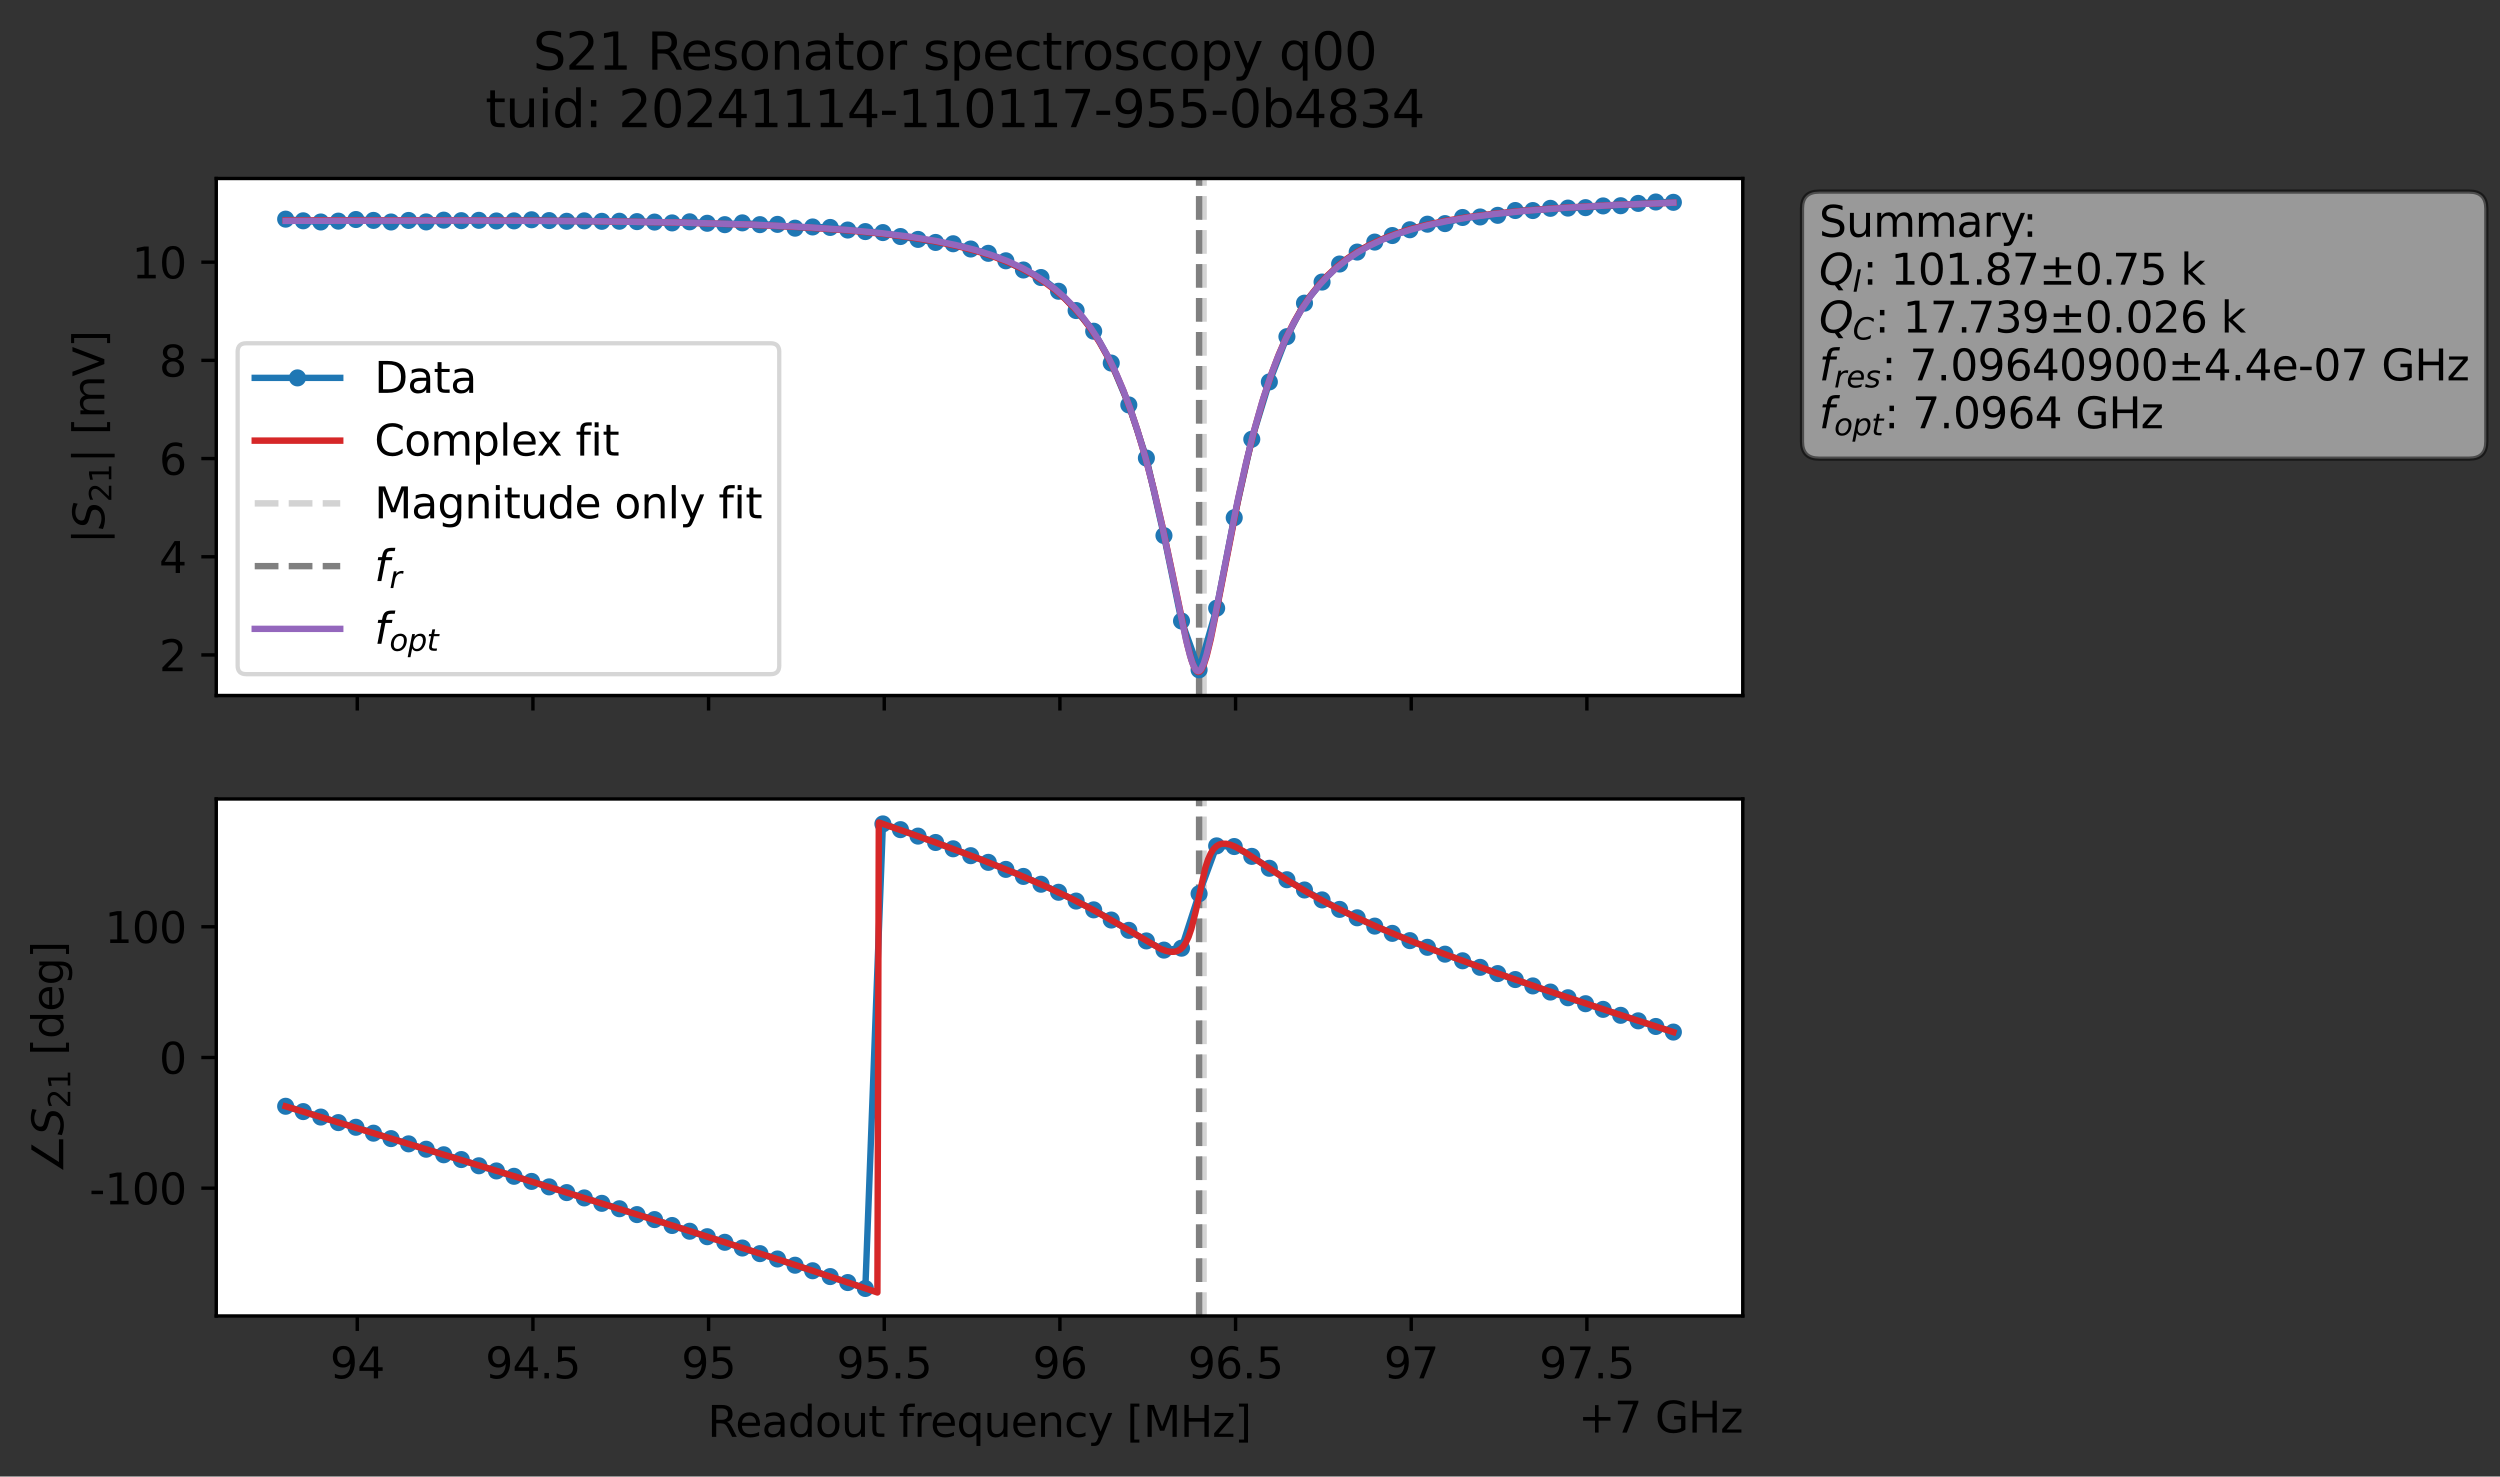 <?xml version="1.0" encoding="utf-8" standalone="no"?>
<!DOCTYPE svg PUBLIC "-//W3C//DTD SVG 1.1//EN"
  "http://www.w3.org/Graphics/SVG/1.1/DTD/svg11.dtd">
<svg xmlns:xlink="http://www.w3.org/1999/xlink" width="584.871pt" height="345.428pt" viewBox="0 0 584.871 345.428" xmlns="http://www.w3.org/2000/svg" version="1.1">
 <rect x="0" y="0" width="584.871" height="345.428" fill="#333333" stroke="none"/>
 <defs>
  <style type="text/css">*{stroke-linejoin: round; stroke-linecap: butt}</style>
 </defs>
 <g id="figure_1">
  <g id="patch_1">
   <path d="M 0 345.428 
L 584.871 345.428 
L 584.871 -0 
L 0 -0 
L 0 345.428 
z
" style="fill: none; opacity: 0"/>
  </g>
  <g id="axes_1">
   <g id="patch_2">
    <path d="M 50.595 162.72 
L 407.715 162.72 
L 407.715 41.76 
L 50.595 41.76 
z
" style="fill: #ffffff"/>
   </g>
   <g id="line2d_1">
    <path d="M 281.579 162.72 
L 281.579 41.76 
" clip-path="url(#p3d0a2a677a)" style="fill: none; stroke-dasharray: 5.55,2.4; stroke-dashoffset: 0; stroke: #d3d3d3; stroke-width: 1.5"/>
   </g>
   <g id="line2d_2">
    <path d="M 280.525 162.72 
L 280.525 41.76 
" clip-path="url(#p3d0a2a677a)" style="fill: none; stroke-dasharray: 5.55,2.4; stroke-dashoffset: 0; stroke: #808080; stroke-width: 1.5"/>
   </g>
   <g id="matplotlib.axis_1">
    <g id="xtick_1">
     <g id="line2d_3">
      <defs>
       <path id="m53cc9092e2" d="M 0 0 
L 0 3.5 
" style="stroke: #000000; stroke-width: 0.8"/>
      </defs>
      <g>
       <use xlink:href="#m53cc9092e2" x="83.581" y="162.72" style="stroke: #000000; stroke-width: 0.8"/>
      </g>
     </g>
    </g>
    <g id="xtick_2">
     <g id="line2d_4">
      <g>
       <use xlink:href="#m53cc9092e2" x="124.677" y="162.72" style="stroke: #000000; stroke-width: 0.8"/>
      </g>
     </g>
    </g>
    <g id="xtick_3">
     <g id="line2d_5">
      <g>
       <use xlink:href="#m53cc9092e2" x="165.772" y="162.72" style="stroke: #000000; stroke-width: 0.8"/>
      </g>
     </g>
    </g>
    <g id="xtick_4">
     <g id="line2d_6">
      <g>
       <use xlink:href="#m53cc9092e2" x="206.868" y="162.72" style="stroke: #000000; stroke-width: 0.8"/>
      </g>
     </g>
    </g>
    <g id="xtick_5">
     <g id="line2d_7">
      <g>
       <use xlink:href="#m53cc9092e2" x="247.963" y="162.72" style="stroke: #000000; stroke-width: 0.8"/>
      </g>
     </g>
    </g>
    <g id="xtick_6">
     <g id="line2d_8">
      <g>
       <use xlink:href="#m53cc9092e2" x="289.059" y="162.72" style="stroke: #000000; stroke-width: 0.8"/>
      </g>
     </g>
    </g>
    <g id="xtick_7">
     <g id="line2d_9">
      <g>
       <use xlink:href="#m53cc9092e2" x="330.154" y="162.72" style="stroke: #000000; stroke-width: 0.8"/>
      </g>
     </g>
    </g>
    <g id="xtick_8">
     <g id="line2d_10">
      <g>
       <use xlink:href="#m53cc9092e2" x="371.25" y="162.72" style="stroke: #000000; stroke-width: 0.8"/>
      </g>
     </g>
    </g>
   </g>
   <g id="matplotlib.axis_2">
    <g id="ytick_1">
     <g id="line2d_11">
      <defs>
       <path id="m16f2f7b065" d="M 0 0 
L -3.5 0 
" style="stroke: #000000; stroke-width: 0.8"/>
      </defs>
      <g>
       <use xlink:href="#m16f2f7b065" x="50.595" y="153.221" style="stroke: #000000; stroke-width: 0.8"/>
      </g>
     </g>
     <g id="text_1">
      <!-- 2 -->
      <g transform="translate(37.233 157.02) scale(0.1 -0.1)">
       <defs>
        <path id="DejaVuSans-32" d="M 1228 531 
L 3431 531 
L 3431 0 
L 469 0 
L 469 531 
Q 828 903 1448 1529 
Q 2069 2156 2228 2338 
Q 2531 2678 2651 2914 
Q 2772 3150 2772 3378 
Q 2772 3750 2511 3984 
Q 2250 4219 1831 4219 
Q 1534 4219 1204 4116 
Q 875 4013 500 3803 
L 500 4441 
Q 881 4594 1212 4672 
Q 1544 4750 1819 4750 
Q 2544 4750 2975 4387 
Q 3406 4025 3406 3419 
Q 3406 3131 3298 2873 
Q 3191 2616 2906 2266 
Q 2828 2175 2409 1742 
Q 1991 1309 1228 531 
z
" transform="scale(0.016)"/>
       </defs>
       <use xlink:href="#DejaVuSans-32"/>
      </g>
     </g>
    </g>
    <g id="ytick_2">
     <g id="line2d_12">
      <g>
       <use xlink:href="#m16f2f7b065" x="50.595" y="130.25" style="stroke: #000000; stroke-width: 0.8"/>
      </g>
     </g>
     <g id="text_2">
      <!-- 4 -->
      <g transform="translate(37.233 134.049) scale(0.1 -0.1)">
       <defs>
        <path id="DejaVuSans-34" d="M 2419 4116 
L 825 1625 
L 2419 1625 
L 2419 4116 
z
M 2253 4666 
L 3047 4666 
L 3047 1625 
L 3713 1625 
L 3713 1100 
L 3047 1100 
L 3047 0 
L 2419 0 
L 2419 1100 
L 313 1100 
L 313 1709 
L 2253 4666 
z
" transform="scale(0.016)"/>
       </defs>
       <use xlink:href="#DejaVuSans-34"/>
      </g>
     </g>
    </g>
    <g id="ytick_3">
     <g id="line2d_13">
      <g>
       <use xlink:href="#m16f2f7b065" x="50.595" y="107.278" style="stroke: #000000; stroke-width: 0.8"/>
      </g>
     </g>
     <g id="text_3">
      <!-- 6 -->
      <g transform="translate(37.233 111.077) scale(0.1 -0.1)">
       <defs>
        <path id="DejaVuSans-36" d="M 2113 2584 
Q 1688 2584 1439 2293 
Q 1191 2003 1191 1497 
Q 1191 994 1439 701 
Q 1688 409 2113 409 
Q 2538 409 2786 701 
Q 3034 994 3034 1497 
Q 3034 2003 2786 2293 
Q 2538 2584 2113 2584 
z
M 3366 4563 
L 3366 3988 
Q 3128 4100 2886 4159 
Q 2644 4219 2406 4219 
Q 1781 4219 1451 3797 
Q 1122 3375 1075 2522 
Q 1259 2794 1537 2939 
Q 1816 3084 2150 3084 
Q 2853 3084 3261 2657 
Q 3669 2231 3669 1497 
Q 3669 778 3244 343 
Q 2819 -91 2113 -91 
Q 1303 -91 875 529 
Q 447 1150 447 2328 
Q 447 3434 972 4092 
Q 1497 4750 2381 4750 
Q 2619 4750 2861 4703 
Q 3103 4656 3366 4563 
z
" transform="scale(0.016)"/>
       </defs>
       <use xlink:href="#DejaVuSans-36"/>
      </g>
     </g>
    </g>
    <g id="ytick_4">
     <g id="line2d_14">
      <g>
       <use xlink:href="#m16f2f7b065" x="50.595" y="84.307" style="stroke: #000000; stroke-width: 0.8"/>
      </g>
     </g>
     <g id="text_4">
      <!-- 8 -->
      <g transform="translate(37.233 88.106) scale(0.1 -0.1)">
       <defs>
        <path id="DejaVuSans-38" d="M 2034 2216 
Q 1584 2216 1326 1975 
Q 1069 1734 1069 1313 
Q 1069 891 1326 650 
Q 1584 409 2034 409 
Q 2484 409 2743 651 
Q 3003 894 3003 1313 
Q 3003 1734 2745 1975 
Q 2488 2216 2034 2216 
z
M 1403 2484 
Q 997 2584 770 2862 
Q 544 3141 544 3541 
Q 544 4100 942 4425 
Q 1341 4750 2034 4750 
Q 2731 4750 3128 4425 
Q 3525 4100 3525 3541 
Q 3525 3141 3298 2862 
Q 3072 2584 2669 2484 
Q 3125 2378 3379 2068 
Q 3634 1759 3634 1313 
Q 3634 634 3220 271 
Q 2806 -91 2034 -91 
Q 1263 -91 848 271 
Q 434 634 434 1313 
Q 434 1759 690 2068 
Q 947 2378 1403 2484 
z
M 1172 3481 
Q 1172 3119 1398 2916 
Q 1625 2713 2034 2713 
Q 2441 2713 2670 2916 
Q 2900 3119 2900 3481 
Q 2900 3844 2670 4047 
Q 2441 4250 2034 4250 
Q 1625 4250 1398 4047 
Q 1172 3844 1172 3481 
z
" transform="scale(0.016)"/>
       </defs>
       <use xlink:href="#DejaVuSans-38"/>
      </g>
     </g>
    </g>
    <g id="ytick_5">
     <g id="line2d_15">
      <g>
       <use xlink:href="#m16f2f7b065" x="50.595" y="61.336" style="stroke: #000000; stroke-width: 0.8"/>
      </g>
     </g>
     <g id="text_5">
      <!-- 10 -->
      <g transform="translate(30.87 65.135) scale(0.1 -0.1)">
       <defs>
        <path id="DejaVuSans-31" d="M 794 531 
L 1825 531 
L 1825 4091 
L 703 3866 
L 703 4441 
L 1819 4666 
L 2450 4666 
L 2450 531 
L 3481 531 
L 3481 0 
L 794 0 
L 794 531 
z
" transform="scale(0.016)"/>
        <path id="DejaVuSans-30" d="M 2034 4250 
Q 1547 4250 1301 3770 
Q 1056 3291 1056 2328 
Q 1056 1369 1301 889 
Q 1547 409 2034 409 
Q 2525 409 2770 889 
Q 3016 1369 3016 2328 
Q 3016 3291 2770 3770 
Q 2525 4250 2034 4250 
z
M 2034 4750 
Q 2819 4750 3233 4129 
Q 3647 3509 3647 2328 
Q 3647 1150 3233 529 
Q 2819 -91 2034 -91 
Q 1250 -91 836 529 
Q 422 1150 422 2328 
Q 422 3509 836 4129 
Q 1250 4750 2034 4750 
z
" transform="scale(0.016)"/>
       </defs>
       <use xlink:href="#DejaVuSans-31"/>
       <use xlink:href="#DejaVuSans-30" x="63.623"/>
      </g>
     </g>
    </g>
    <g id="text_6">
     <!-- $|S_{21}|$ [mV] -->
     <g transform="translate(24.47 127.19) rotate(-90) scale(0.1 -0.1)">
      <defs>
       <path id="DejaVuSans-7c" d="M 1344 4891 
L 1344 -1509 
L 813 -1509 
L 813 4891 
L 1344 4891 
z
" transform="scale(0.016)"/>
       <path id="DejaVuSans-Oblique-53" d="M 3859 4513 
L 3738 3897 
Q 3422 4066 3111 4152 
Q 2800 4238 2509 4238 
Q 1944 4238 1609 3991 
Q 1275 3744 1275 3334 
Q 1275 3109 1398 2989 
Q 1522 2869 2034 2731 
L 2413 2638 
Q 3053 2472 3303 2217 
Q 3553 1963 3553 1503 
Q 3553 797 2998 353 
Q 2444 -91 1538 -91 
Q 1166 -91 791 -17 
Q 416 56 38 206 
L 166 856 
Q 513 641 861 531 
Q 1209 422 1556 422 
Q 2147 422 2503 684 
Q 2859 947 2859 1369 
Q 2859 1650 2717 1795 
Q 2575 1941 2106 2059 
L 1728 2156 
Q 1081 2325 845 2545 
Q 609 2766 609 3163 
Q 609 3859 1145 4304 
Q 1681 4750 2541 4750 
Q 2875 4750 3203 4690 
Q 3531 4631 3859 4513 
z
" transform="scale(0.016)"/>
       <path id="DejaVuSans-20" transform="scale(0.016)"/>
       <path id="DejaVuSans-5b" d="M 550 4863 
L 1875 4863 
L 1875 4416 
L 1125 4416 
L 1125 -397 
L 1875 -397 
L 1875 -844 
L 550 -844 
L 550 4863 
z
" transform="scale(0.016)"/>
       <path id="DejaVuSans-6d" d="M 3328 2828 
Q 3544 3216 3844 3400 
Q 4144 3584 4550 3584 
Q 5097 3584 5394 3201 
Q 5691 2819 5691 2113 
L 5691 0 
L 5113 0 
L 5113 2094 
Q 5113 2597 4934 2840 
Q 4756 3084 4391 3084 
Q 3944 3084 3684 2787 
Q 3425 2491 3425 1978 
L 3425 0 
L 2847 0 
L 2847 2094 
Q 2847 2600 2669 2842 
Q 2491 3084 2119 3084 
Q 1678 3084 1418 2786 
Q 1159 2488 1159 1978 
L 1159 0 
L 581 0 
L 581 3500 
L 1159 3500 
L 1159 2956 
Q 1356 3278 1631 3431 
Q 1906 3584 2284 3584 
Q 2666 3584 2933 3390 
Q 3200 3197 3328 2828 
z
" transform="scale(0.016)"/>
       <path id="DejaVuSans-56" d="M 1831 0 
L 50 4666 
L 709 4666 
L 2188 738 
L 3669 4666 
L 4325 4666 
L 2547 0 
L 1831 0 
z
" transform="scale(0.016)"/>
       <path id="DejaVuSans-5d" d="M 1947 4863 
L 1947 -844 
L 622 -844 
L 622 -397 
L 1369 -397 
L 1369 4416 
L 622 4416 
L 622 4863 
L 1947 4863 
z
" transform="scale(0.016)"/>
      </defs>
      <use xlink:href="#DejaVuSans-7c" transform="translate(0 0.578)"/>
      <use xlink:href="#DejaVuSans-Oblique-53" transform="translate(33.691 0.578)"/>
      <use xlink:href="#DejaVuSans-32" transform="translate(97.168 -15.828) scale(0.7)"/>
      <use xlink:href="#DejaVuSans-31" transform="translate(141.704 -15.828) scale(0.7)"/>
      <use xlink:href="#DejaVuSans-7c" transform="translate(188.975 0.578)"/>
      <use xlink:href="#DejaVuSans-20" transform="translate(222.666 0.578)"/>
      <use xlink:href="#DejaVuSans-5b" transform="translate(254.453 0.578)"/>
      <use xlink:href="#DejaVuSans-6d" transform="translate(293.467 0.578)"/>
      <use xlink:href="#DejaVuSans-56" transform="translate(390.879 0.578)"/>
      <use xlink:href="#DejaVuSans-5d" transform="translate(459.287 0.578)"/>
     </g>
    </g>
   </g>
   <g id="line2d_16">
    <path d="M 66.828 51.27 
L 70.938 51.659 
L 75.047 51.932 
L 79.157 51.733 
L 83.266 51.357 
L 87.376 51.564 
L 91.485 51.934 
L 95.595 51.573 
L 99.704 51.917 
L 103.814 51.503 
L 107.924 51.623 
L 112.033 51.546 
L 116.143 51.696 
L 120.252 51.675 
L 124.362 51.414 
L 128.471 51.604 
L 132.581 51.771 
L 136.69 51.669 
L 140.8 51.78 
L 144.91 51.76 
L 149.019 51.848 
L 153.129 51.954 
L 157.238 52.15 
L 161.348 51.893 
L 165.457 52.235 
L 169.567 52.561 
L 173.676 52.14 
L 177.786 52.555 
L 181.895 52.493 
L 186.005 53.38 
L 190.115 53.097 
L 194.224 53.211 
L 198.334 53.816 
L 202.443 54.179 
L 206.553 54.413 
L 210.662 55.338 
L 214.772 56.007 
L 218.881 56.718 
L 222.991 57.028 
L 227.101 58.256 
L 231.21 59.265 
L 235.32 61.014 
L 239.429 63.166 
L 243.539 64.926 
L 247.648 68.138 
L 251.758 72.65 
L 255.867 77.49 
L 259.977 84.94 
L 264.086 94.732 
L 268.196 107.163 
L 272.306 125.294 
L 276.415 145.285 
L 280.525 156.702 
L 284.634 142.286 
L 288.744 121.121 
L 292.853 102.763 
L 296.963 89.347 
L 301.072 78.757 
L 305.182 70.925 
L 309.292 65.987 
L 313.401 61.767 
L 317.511 58.972 
L 321.62 56.633 
L 325.73 55.103 
L 329.839 53.751 
L 333.949 52.448 
L 338.058 52.312 
L 342.168 50.881 
L 346.278 50.758 
L 350.387 50.377 
L 354.497 49.248 
L 358.606 49.259 
L 362.716 48.74 
L 366.825 48.682 
L 370.935 48.579 
L 375.044 48.175 
L 379.154 48.128 
L 383.263 47.584 
L 387.373 47.258 
L 391.483 47.334 
" clip-path="url(#p3d0a2a677a)" style="fill: none; stroke: #1f77b4; stroke-width: 1.5; stroke-linecap: square"/>
    <defs>
     <path id="m54cd224097" d="M 0 1.5 
C 0.398 1.5 0.779 1.342 1.061 1.061 
C 1.342 0.779 1.5 0.398 1.5 0 
C 1.5 -0.398 1.342 -0.779 1.061 -1.061 
C 0.779 -1.342 0.398 -1.5 0 -1.5 
C -0.398 -1.5 -0.779 -1.342 -1.061 -1.061 
C -1.342 -0.779 -1.5 -0.398 -1.5 0 
C -1.5 0.398 -1.342 0.779 -1.061 1.061 
C -0.779 1.342 -0.398 1.5 0 1.5 
z
" style="stroke: #1f77b4"/>
    </defs>
    <g clip-path="url(#p3d0a2a677a)">
     <use xlink:href="#m54cd224097" x="66.828" y="51.27" style="fill: #1f77b4; stroke: #1f77b4"/>
     <use xlink:href="#m54cd224097" x="70.938" y="51.659" style="fill: #1f77b4; stroke: #1f77b4"/>
     <use xlink:href="#m54cd224097" x="75.047" y="51.932" style="fill: #1f77b4; stroke: #1f77b4"/>
     <use xlink:href="#m54cd224097" x="79.157" y="51.733" style="fill: #1f77b4; stroke: #1f77b4"/>
     <use xlink:href="#m54cd224097" x="83.266" y="51.357" style="fill: #1f77b4; stroke: #1f77b4"/>
     <use xlink:href="#m54cd224097" x="87.376" y="51.564" style="fill: #1f77b4; stroke: #1f77b4"/>
     <use xlink:href="#m54cd224097" x="91.485" y="51.934" style="fill: #1f77b4; stroke: #1f77b4"/>
     <use xlink:href="#m54cd224097" x="95.595" y="51.573" style="fill: #1f77b4; stroke: #1f77b4"/>
     <use xlink:href="#m54cd224097" x="99.704" y="51.917" style="fill: #1f77b4; stroke: #1f77b4"/>
     <use xlink:href="#m54cd224097" x="103.814" y="51.503" style="fill: #1f77b4; stroke: #1f77b4"/>
     <use xlink:href="#m54cd224097" x="107.924" y="51.623" style="fill: #1f77b4; stroke: #1f77b4"/>
     <use xlink:href="#m54cd224097" x="112.033" y="51.546" style="fill: #1f77b4; stroke: #1f77b4"/>
     <use xlink:href="#m54cd224097" x="116.143" y="51.696" style="fill: #1f77b4; stroke: #1f77b4"/>
     <use xlink:href="#m54cd224097" x="120.252" y="51.675" style="fill: #1f77b4; stroke: #1f77b4"/>
     <use xlink:href="#m54cd224097" x="124.362" y="51.414" style="fill: #1f77b4; stroke: #1f77b4"/>
     <use xlink:href="#m54cd224097" x="128.471" y="51.604" style="fill: #1f77b4; stroke: #1f77b4"/>
     <use xlink:href="#m54cd224097" x="132.581" y="51.771" style="fill: #1f77b4; stroke: #1f77b4"/>
     <use xlink:href="#m54cd224097" x="136.69" y="51.669" style="fill: #1f77b4; stroke: #1f77b4"/>
     <use xlink:href="#m54cd224097" x="140.8" y="51.78" style="fill: #1f77b4; stroke: #1f77b4"/>
     <use xlink:href="#m54cd224097" x="144.91" y="51.76" style="fill: #1f77b4; stroke: #1f77b4"/>
     <use xlink:href="#m54cd224097" x="149.019" y="51.848" style="fill: #1f77b4; stroke: #1f77b4"/>
     <use xlink:href="#m54cd224097" x="153.129" y="51.954" style="fill: #1f77b4; stroke: #1f77b4"/>
     <use xlink:href="#m54cd224097" x="157.238" y="52.15" style="fill: #1f77b4; stroke: #1f77b4"/>
     <use xlink:href="#m54cd224097" x="161.348" y="51.893" style="fill: #1f77b4; stroke: #1f77b4"/>
     <use xlink:href="#m54cd224097" x="165.457" y="52.235" style="fill: #1f77b4; stroke: #1f77b4"/>
     <use xlink:href="#m54cd224097" x="169.567" y="52.561" style="fill: #1f77b4; stroke: #1f77b4"/>
     <use xlink:href="#m54cd224097" x="173.676" y="52.14" style="fill: #1f77b4; stroke: #1f77b4"/>
     <use xlink:href="#m54cd224097" x="177.786" y="52.555" style="fill: #1f77b4; stroke: #1f77b4"/>
     <use xlink:href="#m54cd224097" x="181.895" y="52.493" style="fill: #1f77b4; stroke: #1f77b4"/>
     <use xlink:href="#m54cd224097" x="186.005" y="53.38" style="fill: #1f77b4; stroke: #1f77b4"/>
     <use xlink:href="#m54cd224097" x="190.115" y="53.097" style="fill: #1f77b4; stroke: #1f77b4"/>
     <use xlink:href="#m54cd224097" x="194.224" y="53.211" style="fill: #1f77b4; stroke: #1f77b4"/>
     <use xlink:href="#m54cd224097" x="198.334" y="53.816" style="fill: #1f77b4; stroke: #1f77b4"/>
     <use xlink:href="#m54cd224097" x="202.443" y="54.179" style="fill: #1f77b4; stroke: #1f77b4"/>
     <use xlink:href="#m54cd224097" x="206.553" y="54.413" style="fill: #1f77b4; stroke: #1f77b4"/>
     <use xlink:href="#m54cd224097" x="210.662" y="55.338" style="fill: #1f77b4; stroke: #1f77b4"/>
     <use xlink:href="#m54cd224097" x="214.772" y="56.007" style="fill: #1f77b4; stroke: #1f77b4"/>
     <use xlink:href="#m54cd224097" x="218.881" y="56.718" style="fill: #1f77b4; stroke: #1f77b4"/>
     <use xlink:href="#m54cd224097" x="222.991" y="57.028" style="fill: #1f77b4; stroke: #1f77b4"/>
     <use xlink:href="#m54cd224097" x="227.101" y="58.256" style="fill: #1f77b4; stroke: #1f77b4"/>
     <use xlink:href="#m54cd224097" x="231.21" y="59.265" style="fill: #1f77b4; stroke: #1f77b4"/>
     <use xlink:href="#m54cd224097" x="235.32" y="61.014" style="fill: #1f77b4; stroke: #1f77b4"/>
     <use xlink:href="#m54cd224097" x="239.429" y="63.166" style="fill: #1f77b4; stroke: #1f77b4"/>
     <use xlink:href="#m54cd224097" x="243.539" y="64.926" style="fill: #1f77b4; stroke: #1f77b4"/>
     <use xlink:href="#m54cd224097" x="247.648" y="68.138" style="fill: #1f77b4; stroke: #1f77b4"/>
     <use xlink:href="#m54cd224097" x="251.758" y="72.65" style="fill: #1f77b4; stroke: #1f77b4"/>
     <use xlink:href="#m54cd224097" x="255.867" y="77.49" style="fill: #1f77b4; stroke: #1f77b4"/>
     <use xlink:href="#m54cd224097" x="259.977" y="84.94" style="fill: #1f77b4; stroke: #1f77b4"/>
     <use xlink:href="#m54cd224097" x="264.086" y="94.732" style="fill: #1f77b4; stroke: #1f77b4"/>
     <use xlink:href="#m54cd224097" x="268.196" y="107.163" style="fill: #1f77b4; stroke: #1f77b4"/>
     <use xlink:href="#m54cd224097" x="272.306" y="125.294" style="fill: #1f77b4; stroke: #1f77b4"/>
     <use xlink:href="#m54cd224097" x="276.415" y="145.285" style="fill: #1f77b4; stroke: #1f77b4"/>
     <use xlink:href="#m54cd224097" x="280.525" y="156.702" style="fill: #1f77b4; stroke: #1f77b4"/>
     <use xlink:href="#m54cd224097" x="284.634" y="142.286" style="fill: #1f77b4; stroke: #1f77b4"/>
     <use xlink:href="#m54cd224097" x="288.744" y="121.121" style="fill: #1f77b4; stroke: #1f77b4"/>
     <use xlink:href="#m54cd224097" x="292.853" y="102.763" style="fill: #1f77b4; stroke: #1f77b4"/>
     <use xlink:href="#m54cd224097" x="296.963" y="89.347" style="fill: #1f77b4; stroke: #1f77b4"/>
     <use xlink:href="#m54cd224097" x="301.072" y="78.757" style="fill: #1f77b4; stroke: #1f77b4"/>
     <use xlink:href="#m54cd224097" x="305.182" y="70.925" style="fill: #1f77b4; stroke: #1f77b4"/>
     <use xlink:href="#m54cd224097" x="309.292" y="65.987" style="fill: #1f77b4; stroke: #1f77b4"/>
     <use xlink:href="#m54cd224097" x="313.401" y="61.767" style="fill: #1f77b4; stroke: #1f77b4"/>
     <use xlink:href="#m54cd224097" x="317.511" y="58.972" style="fill: #1f77b4; stroke: #1f77b4"/>
     <use xlink:href="#m54cd224097" x="321.62" y="56.633" style="fill: #1f77b4; stroke: #1f77b4"/>
     <use xlink:href="#m54cd224097" x="325.73" y="55.103" style="fill: #1f77b4; stroke: #1f77b4"/>
     <use xlink:href="#m54cd224097" x="329.839" y="53.751" style="fill: #1f77b4; stroke: #1f77b4"/>
     <use xlink:href="#m54cd224097" x="333.949" y="52.448" style="fill: #1f77b4; stroke: #1f77b4"/>
     <use xlink:href="#m54cd224097" x="338.058" y="52.312" style="fill: #1f77b4; stroke: #1f77b4"/>
     <use xlink:href="#m54cd224097" x="342.168" y="50.881" style="fill: #1f77b4; stroke: #1f77b4"/>
     <use xlink:href="#m54cd224097" x="346.278" y="50.758" style="fill: #1f77b4; stroke: #1f77b4"/>
     <use xlink:href="#m54cd224097" x="350.387" y="50.377" style="fill: #1f77b4; stroke: #1f77b4"/>
     <use xlink:href="#m54cd224097" x="354.497" y="49.248" style="fill: #1f77b4; stroke: #1f77b4"/>
     <use xlink:href="#m54cd224097" x="358.606" y="49.259" style="fill: #1f77b4; stroke: #1f77b4"/>
     <use xlink:href="#m54cd224097" x="362.716" y="48.74" style="fill: #1f77b4; stroke: #1f77b4"/>
     <use xlink:href="#m54cd224097" x="366.825" y="48.682" style="fill: #1f77b4; stroke: #1f77b4"/>
     <use xlink:href="#m54cd224097" x="370.935" y="48.579" style="fill: #1f77b4; stroke: #1f77b4"/>
     <use xlink:href="#m54cd224097" x="375.044" y="48.175" style="fill: #1f77b4; stroke: #1f77b4"/>
     <use xlink:href="#m54cd224097" x="379.154" y="48.128" style="fill: #1f77b4; stroke: #1f77b4"/>
     <use xlink:href="#m54cd224097" x="383.263" y="47.584" style="fill: #1f77b4; stroke: #1f77b4"/>
     <use xlink:href="#m54cd224097" x="387.373" y="47.258" style="fill: #1f77b4; stroke: #1f77b4"/>
     <use xlink:href="#m54cd224097" x="391.483" y="47.334" style="fill: #1f77b4; stroke: #1f77b4"/>
    </g>
   </g>
   <g id="line2d_17">
    <path d="M 66.828 51.543 
L 109.4 51.528 
L 138.324 51.727 
L 159.447 52.086 
L 175.371 52.571 
L 187.72 53.159 
L 197.795 53.857 
L 205.919 54.632 
L 212.744 55.497 
L 218.593 56.455 
L 223.793 57.535 
L 228.343 58.717 
L 232.243 59.961 
L 235.817 61.343 
L 239.067 62.853 
L 241.992 64.472 
L 244.592 66.167 
L 246.867 67.89 
L 249.142 69.881 
L 251.416 72.195 
L 253.366 74.484 
L 255.316 77.106 
L 257.266 80.119 
L 259.216 83.589 
L 261.166 87.593 
L 262.791 91.399 
L 264.416 95.688 
L 266.04 100.511 
L 267.99 107.073 
L 269.94 114.533 
L 271.89 122.895 
L 274.165 133.631 
L 277.74 150.699 
L 278.715 154.341 
L 279.365 156.089 
L 280.015 157.069 
L 280.34 157.222 
L 280.665 157.136 
L 280.99 156.815 
L 281.64 155.515 
L 282.289 153.481 
L 283.264 149.464 
L 284.889 141.414 
L 289.764 116.379 
L 291.714 107.611 
L 293.664 99.833 
L 295.614 93.04 
L 297.564 87.167 
L 299.188 82.907 
L 300.813 79.162 
L 302.763 75.263 
L 304.713 71.924 
L 306.663 69.061 
L 308.613 66.599 
L 310.563 64.476 
L 312.838 62.357 
L 315.112 60.557 
L 317.387 59.021 
L 319.987 57.53 
L 322.912 56.125 
L 326.162 54.834 
L 329.736 53.67 
L 333.636 52.637 
L 338.186 51.667 
L 343.386 50.792 
L 349.56 49.984 
L 357.035 49.241 
L 366.134 48.57 
L 377.833 47.945 
L 391.483 47.421 
L 391.483 47.421 
" clip-path="url(#p3d0a2a677a)" style="fill: none; stroke: #d62728; stroke-width: 1.5; stroke-linecap: square"/>
   </g>
   <g id="line2d_18">
    <path d="M 66.828 51.665 
L 109.725 51.593 
L 138.973 51.754 
L 160.097 52.084 
L 176.021 52.549 
L 188.37 53.123 
L 198.12 53.786 
L 206.244 54.551 
L 213.069 55.408 
L 218.918 56.362 
L 223.793 57.368 
L 228.343 58.536 
L 232.243 59.769 
L 235.817 61.142 
L 239.067 62.644 
L 241.992 64.258 
L 244.592 65.95 
L 246.867 67.671 
L 249.142 69.664 
L 251.416 71.982 
L 253.366 74.278 
L 255.316 76.91 
L 257.266 79.937 
L 259.216 83.427 
L 261.166 87.457 
L 262.791 91.29 
L 264.416 95.611 
L 266.04 100.473 
L 267.99 107.087 
L 269.94 114.606 
L 271.89 123.027 
L 274.49 135.415 
L 277.415 149.462 
L 278.39 153.33 
L 279.04 155.318 
L 279.69 156.613 
L 280.015 156.944 
L 280.34 157.045 
L 280.665 156.909 
L 280.99 156.54 
L 281.64 155.162 
L 282.289 153.074 
L 283.264 149.017 
L 284.889 140.962 
L 289.439 117.619 
L 291.389 108.77 
L 293.339 100.901 
L 295.289 94.016 
L 297.239 88.054 
L 298.863 83.727 
L 300.813 79.214 
L 302.763 75.348 
L 304.713 72.035 
L 306.663 69.191 
L 308.613 66.743 
L 310.563 64.629 
L 312.838 62.517 
L 315.112 60.721 
L 317.712 58.985 
L 320.312 57.523 
L 323.237 56.142 
L 326.487 54.869 
L 330.061 53.718 
L 333.961 52.692 
L 338.511 51.725 
L 343.711 50.848 
L 349.885 50.034 
L 357.36 49.281 
L 366.459 48.594 
L 378.158 47.948 
L 391.483 47.412 
L 391.483 47.412 
" clip-path="url(#p3d0a2a677a)" style="fill: none; stroke: #9467bd; stroke-width: 1.5; stroke-linecap: square"/>
   </g>
   <g id="patch_3">
    <path d="M 50.595 162.72 
L 50.595 41.76 
" style="fill: none; stroke: #000000; stroke-width: 0.8; stroke-linejoin: miter; stroke-linecap: square"/>
   </g>
   <g id="patch_4">
    <path d="M 407.715 162.72 
L 407.715 41.76 
" style="fill: none; stroke: #000000; stroke-width: 0.8; stroke-linejoin: miter; stroke-linecap: square"/>
   </g>
   <g id="patch_5">
    <path d="M 50.595 162.72 
L 407.715 162.72 
" style="fill: none; stroke: #000000; stroke-width: 0.8; stroke-linejoin: miter; stroke-linecap: square"/>
   </g>
   <g id="patch_6">
    <path d="M 50.595 41.76 
L 407.715 41.76 
" style="fill: none; stroke: #000000; stroke-width: 0.8; stroke-linejoin: miter; stroke-linecap: square"/>
   </g>
   <g id="text_7">
    <g id="patch_7">
     <path d="M 425.571 107.3 
L 577.671 107.3 
Q 581.671 107.3 581.671 103.3 
L 581.671 48.828 
Q 581.671 44.828 577.671 44.828 
L 425.571 44.828 
Q 421.571 44.828 421.571 48.828 
L 421.571 103.3 
Q 421.571 107.3 425.571 107.3 
z
" style="fill: #ffffff; opacity: 0.5; stroke: #000000; stroke-linejoin: miter"/>
    </g>
    <!-- Summary: -->
    <g transform="translate(425.571 55.406) scale(0.1 -0.1)">
     <defs>
      <path id="DejaVuSans-53" d="M 3425 4513 
L 3425 3897 
Q 3066 4069 2747 4153 
Q 2428 4238 2131 4238 
Q 1616 4238 1336 4038 
Q 1056 3838 1056 3469 
Q 1056 3159 1242 3001 
Q 1428 2844 1947 2747 
L 2328 2669 
Q 3034 2534 3370 2195 
Q 3706 1856 3706 1288 
Q 3706 609 3251 259 
Q 2797 -91 1919 -91 
Q 1588 -91 1214 -16 
Q 841 59 441 206 
L 441 856 
Q 825 641 1194 531 
Q 1563 422 1919 422 
Q 2459 422 2753 634 
Q 3047 847 3047 1241 
Q 3047 1584 2836 1778 
Q 2625 1972 2144 2069 
L 1759 2144 
Q 1053 2284 737 2584 
Q 422 2884 422 3419 
Q 422 4038 858 4394 
Q 1294 4750 2059 4750 
Q 2388 4750 2728 4690 
Q 3069 4631 3425 4513 
z
" transform="scale(0.016)"/>
      <path id="DejaVuSans-75" d="M 544 1381 
L 544 3500 
L 1119 3500 
L 1119 1403 
Q 1119 906 1312 657 
Q 1506 409 1894 409 
Q 2359 409 2629 706 
Q 2900 1003 2900 1516 
L 2900 3500 
L 3475 3500 
L 3475 0 
L 2900 0 
L 2900 538 
Q 2691 219 2414 64 
Q 2138 -91 1772 -91 
Q 1169 -91 856 284 
Q 544 659 544 1381 
z
M 1991 3584 
L 1991 3584 
z
" transform="scale(0.016)"/>
      <path id="DejaVuSans-61" d="M 2194 1759 
Q 1497 1759 1228 1600 
Q 959 1441 959 1056 
Q 959 750 1161 570 
Q 1363 391 1709 391 
Q 2188 391 2477 730 
Q 2766 1069 2766 1631 
L 2766 1759 
L 2194 1759 
z
M 3341 1997 
L 3341 0 
L 2766 0 
L 2766 531 
Q 2569 213 2275 61 
Q 1981 -91 1556 -91 
Q 1019 -91 701 211 
Q 384 513 384 1019 
Q 384 1609 779 1909 
Q 1175 2209 1959 2209 
L 2766 2209 
L 2766 2266 
Q 2766 2663 2505 2880 
Q 2244 3097 1772 3097 
Q 1472 3097 1187 3025 
Q 903 2953 641 2809 
L 641 3341 
Q 956 3463 1253 3523 
Q 1550 3584 1831 3584 
Q 2591 3584 2966 3190 
Q 3341 2797 3341 1997 
z
" transform="scale(0.016)"/>
      <path id="DejaVuSans-72" d="M 2631 2963 
Q 2534 3019 2420 3045 
Q 2306 3072 2169 3072 
Q 1681 3072 1420 2755 
Q 1159 2438 1159 1844 
L 1159 0 
L 581 0 
L 581 3500 
L 1159 3500 
L 1159 2956 
Q 1341 3275 1631 3429 
Q 1922 3584 2338 3584 
Q 2397 3584 2469 3576 
Q 2541 3569 2628 3553 
L 2631 2963 
z
" transform="scale(0.016)"/>
      <path id="DejaVuSans-79" d="M 2059 -325 
Q 1816 -950 1584 -1140 
Q 1353 -1331 966 -1331 
L 506 -1331 
L 506 -850 
L 844 -850 
Q 1081 -850 1212 -737 
Q 1344 -625 1503 -206 
L 1606 56 
L 191 3500 
L 800 3500 
L 1894 763 
L 2988 3500 
L 3597 3500 
L 2059 -325 
z
" transform="scale(0.016)"/>
      <path id="DejaVuSans-3a" d="M 750 794 
L 1409 794 
L 1409 0 
L 750 0 
L 750 794 
z
M 750 3309 
L 1409 3309 
L 1409 2516 
L 750 2516 
L 750 3309 
z
" transform="scale(0.016)"/>
     </defs>
     <use xlink:href="#DejaVuSans-53"/>
     <use xlink:href="#DejaVuSans-75" x="63.477"/>
     <use xlink:href="#DejaVuSans-6d" x="126.855"/>
     <use xlink:href="#DejaVuSans-6d" x="224.268"/>
     <use xlink:href="#DejaVuSans-61" x="321.68"/>
     <use xlink:href="#DejaVuSans-72" x="382.959"/>
     <use xlink:href="#DejaVuSans-79" x="424.072"/>
     <use xlink:href="#DejaVuSans-3a" x="476.002"/>
    </g>
    <!-- $Q_I$: 101.87$\pm$0.75 k -->
    <g transform="translate(425.571 66.604) scale(0.1 -0.1)">
     <defs>
      <path id="DejaVuSans-Oblique-51" d="M 2309 -84 
Q 2275 -88 2237 -89 
Q 2200 -91 2125 -91 
Q 1250 -91 756 411 
Q 263 913 263 1797 
Q 263 2319 452 2844 
Q 641 3369 978 3788 
Q 1369 4269 1858 4509 
Q 2347 4750 2938 4750 
Q 3794 4750 4287 4245 
Q 4781 3741 4781 2869 
Q 4781 1928 4265 1147 
Q 3750 366 2919 44 
L 3553 -825 
L 2847 -825 
L 2309 -84 
z
M 2919 4238 
Q 2400 4238 2003 3986 
Q 1606 3734 1313 3219 
Q 1125 2891 1026 2522 
Q 928 2153 928 1778 
Q 928 1128 1239 775 
Q 1550 422 2119 422 
Q 2631 422 3032 676 
Q 3434 931 3719 1434 
Q 3909 1772 4009 2142 
Q 4109 2513 4109 2881 
Q 4109 3528 3796 3883 
Q 3484 4238 2919 4238 
z
" transform="scale(0.016)"/>
      <path id="DejaVuSans-Oblique-49" d="M 1081 4666 
L 1716 4666 
L 806 0 
L 172 0 
L 1081 4666 
z
" transform="scale(0.016)"/>
      <path id="DejaVuSans-2e" d="M 684 794 
L 1344 794 
L 1344 0 
L 684 0 
L 684 794 
z
" transform="scale(0.016)"/>
      <path id="DejaVuSans-37" d="M 525 4666 
L 3525 4666 
L 3525 4397 
L 1831 0 
L 1172 0 
L 2766 4134 
L 525 4134 
L 525 4666 
z
" transform="scale(0.016)"/>
      <path id="DejaVuSans-b1" d="M 2944 4013 
L 2944 2803 
L 4684 2803 
L 4684 2272 
L 2944 2272 
L 2944 1063 
L 2419 1063 
L 2419 2272 
L 678 2272 
L 678 2803 
L 2419 2803 
L 2419 4013 
L 2944 4013 
z
M 678 531 
L 4684 531 
L 4684 0 
L 678 0 
L 678 531 
z
" transform="scale(0.016)"/>
      <path id="DejaVuSans-35" d="M 691 4666 
L 3169 4666 
L 3169 4134 
L 1269 4134 
L 1269 2991 
Q 1406 3038 1543 3061 
Q 1681 3084 1819 3084 
Q 2600 3084 3056 2656 
Q 3513 2228 3513 1497 
Q 3513 744 3044 326 
Q 2575 -91 1722 -91 
Q 1428 -91 1123 -41 
Q 819 9 494 109 
L 494 744 
Q 775 591 1075 516 
Q 1375 441 1709 441 
Q 2250 441 2565 725 
Q 2881 1009 2881 1497 
Q 2881 1984 2565 2268 
Q 2250 2553 1709 2553 
Q 1456 2553 1204 2497 
Q 953 2441 691 2322 
L 691 4666 
z
" transform="scale(0.016)"/>
      <path id="DejaVuSans-6b" d="M 581 4863 
L 1159 4863 
L 1159 1991 
L 2875 3500 
L 3609 3500 
L 1753 1863 
L 3688 0 
L 2938 0 
L 1159 1709 
L 1159 0 
L 581 0 
L 581 4863 
z
" transform="scale(0.016)"/>
     </defs>
     <use xlink:href="#DejaVuSans-Oblique-51" transform="translate(0 0.016)"/>
     <use xlink:href="#DejaVuSans-Oblique-49" transform="translate(78.711 -16.391) scale(0.7)"/>
     <use xlink:href="#DejaVuSans-3a" transform="translate(102.09 0.016)"/>
     <use xlink:href="#DejaVuSans-20" transform="translate(135.781 0.016)"/>
     <use xlink:href="#DejaVuSans-31" transform="translate(167.568 0.016)"/>
     <use xlink:href="#DejaVuSans-30" transform="translate(231.191 0.016)"/>
     <use xlink:href="#DejaVuSans-31" transform="translate(294.814 0.016)"/>
     <use xlink:href="#DejaVuSans-2e" transform="translate(358.438 0.016)"/>
     <use xlink:href="#DejaVuSans-38" transform="translate(387.6 0.016)"/>
     <use xlink:href="#DejaVuSans-37" transform="translate(451.223 0.016)"/>
     <use xlink:href="#DejaVuSans-b1" transform="translate(514.846 0.016)"/>
     <use xlink:href="#DejaVuSans-30" transform="translate(598.635 0.016)"/>
     <use xlink:href="#DejaVuSans-2e" transform="translate(662.258 0.016)"/>
     <use xlink:href="#DejaVuSans-37" transform="translate(686.295 0.016)"/>
     <use xlink:href="#DejaVuSans-35" transform="translate(749.918 0.016)"/>
     <use xlink:href="#DejaVuSans-20" transform="translate(813.541 0.016)"/>
     <use xlink:href="#DejaVuSans-6b" transform="translate(845.328 0.016)"/>
    </g>
    <!-- $Q_C$: 17.739$\pm$0.026 k -->
    <g transform="translate(425.571 77.802) scale(0.1 -0.1)">
     <defs>
      <path id="DejaVuSans-Oblique-43" d="M 4447 4306 
L 4319 3641 
Q 4019 3944 3683 4091 
Q 3347 4238 2956 4238 
Q 2422 4238 2017 3981 
Q 1613 3725 1319 3200 
Q 1131 2863 1032 2486 
Q 934 2109 934 1728 
Q 934 1091 1264 756 
Q 1594 422 2222 422 
Q 2656 422 3056 561 
Q 3456 700 3834 978 
L 3688 231 
Q 3316 72 2936 -9 
Q 2556 -91 2175 -91 
Q 1278 -91 773 396 
Q 269 884 269 1753 
Q 269 2309 461 2846 
Q 653 3384 1013 3828 
Q 1394 4300 1883 4525 
Q 2372 4750 3022 4750 
Q 3422 4750 3780 4639 
Q 4138 4528 4447 4306 
z
" transform="scale(0.016)"/>
      <path id="DejaVuSans-33" d="M 2597 2516 
Q 3050 2419 3304 2112 
Q 3559 1806 3559 1356 
Q 3559 666 3084 287 
Q 2609 -91 1734 -91 
Q 1441 -91 1130 -33 
Q 819 25 488 141 
L 488 750 
Q 750 597 1062 519 
Q 1375 441 1716 441 
Q 2309 441 2620 675 
Q 2931 909 2931 1356 
Q 2931 1769 2642 2001 
Q 2353 2234 1838 2234 
L 1294 2234 
L 1294 2753 
L 1863 2753 
Q 2328 2753 2575 2939 
Q 2822 3125 2822 3475 
Q 2822 3834 2567 4026 
Q 2313 4219 1838 4219 
Q 1578 4219 1281 4162 
Q 984 4106 628 3988 
L 628 4550 
Q 988 4650 1302 4700 
Q 1616 4750 1894 4750 
Q 2613 4750 3031 4423 
Q 3450 4097 3450 3541 
Q 3450 3153 3228 2886 
Q 3006 2619 2597 2516 
z
" transform="scale(0.016)"/>
      <path id="DejaVuSans-39" d="M 703 97 
L 703 672 
Q 941 559 1184 500 
Q 1428 441 1663 441 
Q 2288 441 2617 861 
Q 2947 1281 2994 2138 
Q 2813 1869 2534 1725 
Q 2256 1581 1919 1581 
Q 1219 1581 811 2004 
Q 403 2428 403 3163 
Q 403 3881 828 4315 
Q 1253 4750 1959 4750 
Q 2769 4750 3195 4129 
Q 3622 3509 3622 2328 
Q 3622 1225 3098 567 
Q 2575 -91 1691 -91 
Q 1453 -91 1209 -44 
Q 966 3 703 97 
z
M 1959 2075 
Q 2384 2075 2632 2365 
Q 2881 2656 2881 3163 
Q 2881 3666 2632 3958 
Q 2384 4250 1959 4250 
Q 1534 4250 1286 3958 
Q 1038 3666 1038 3163 
Q 1038 2656 1286 2365 
Q 1534 2075 1959 2075 
z
" transform="scale(0.016)"/>
     </defs>
     <use xlink:href="#DejaVuSans-Oblique-51" transform="translate(0 0.016)"/>
     <use xlink:href="#DejaVuSans-Oblique-43" transform="translate(78.711 -16.391) scale(0.7)"/>
     <use xlink:href="#DejaVuSans-3a" transform="translate(130.322 0.016)"/>
     <use xlink:href="#DejaVuSans-20" transform="translate(164.014 0.016)"/>
     <use xlink:href="#DejaVuSans-31" transform="translate(195.801 0.016)"/>
     <use xlink:href="#DejaVuSans-37" transform="translate(259.424 0.016)"/>
     <use xlink:href="#DejaVuSans-2e" transform="translate(323.047 0.016)"/>
     <use xlink:href="#DejaVuSans-37" transform="translate(347.084 0.016)"/>
     <use xlink:href="#DejaVuSans-33" transform="translate(410.707 0.016)"/>
     <use xlink:href="#DejaVuSans-39" transform="translate(474.33 0.016)"/>
     <use xlink:href="#DejaVuSans-b1" transform="translate(537.953 0.016)"/>
     <use xlink:href="#DejaVuSans-30" transform="translate(621.742 0.016)"/>
     <use xlink:href="#DejaVuSans-2e" transform="translate(685.365 0.016)"/>
     <use xlink:href="#DejaVuSans-30" transform="translate(717.152 0.016)"/>
     <use xlink:href="#DejaVuSans-32" transform="translate(780.775 0.016)"/>
     <use xlink:href="#DejaVuSans-36" transform="translate(844.398 0.016)"/>
     <use xlink:href="#DejaVuSans-20" transform="translate(908.021 0.016)"/>
     <use xlink:href="#DejaVuSans-6b" transform="translate(939.809 0.016)"/>
    </g>
    <!-- $f_{res}$: 7.09640900$\pm$4.4e-07 GHz -->
    <g transform="translate(425.571 89) scale(0.1 -0.1)">
     <defs>
      <path id="DejaVuSans-Oblique-66" d="M 3059 4863 
L 2969 4384 
L 2419 4384 
Q 2106 4384 1964 4261 
Q 1822 4138 1753 3809 
L 1691 3500 
L 2638 3500 
L 2553 3053 
L 1606 3053 
L 1013 0 
L 434 0 
L 1031 3053 
L 481 3053 
L 563 3500 
L 1113 3500 
L 1159 3744 
Q 1278 4363 1576 4613 
Q 1875 4863 2516 4863 
L 3059 4863 
z
" transform="scale(0.016)"/>
      <path id="DejaVuSans-Oblique-72" d="M 2853 2969 
Q 2766 3016 2653 3041 
Q 2541 3066 2413 3066 
Q 1953 3066 1609 2717 
Q 1266 2369 1153 1784 
L 800 0 
L 225 0 
L 909 3500 
L 1484 3500 
L 1375 2956 
Q 1603 3259 1920 3421 
Q 2238 3584 2597 3584 
Q 2691 3584 2781 3573 
Q 2872 3563 2963 3538 
L 2853 2969 
z
" transform="scale(0.016)"/>
      <path id="DejaVuSans-Oblique-65" d="M 3078 2063 
Q 3088 2113 3092 2166 
Q 3097 2219 3097 2272 
Q 3097 2653 2873 2875 
Q 2650 3097 2266 3097 
Q 1838 3097 1509 2826 
Q 1181 2556 1013 2059 
L 3078 2063 
z
M 3578 1613 
L 903 1613 
Q 884 1494 878 1425 
Q 872 1356 872 1306 
Q 872 872 1139 634 
Q 1406 397 1894 397 
Q 2269 397 2603 481 
Q 2938 566 3225 728 
L 3116 159 
Q 2806 34 2476 -28 
Q 2147 -91 1806 -91 
Q 1078 -91 686 257 
Q 294 606 294 1247 
Q 294 1794 489 2264 
Q 684 2734 1063 3103 
Q 1306 3334 1642 3459 
Q 1978 3584 2356 3584 
Q 2950 3584 3301 3228 
Q 3653 2872 3653 2272 
Q 3653 2128 3634 1964 
Q 3616 1800 3578 1613 
z
" transform="scale(0.016)"/>
      <path id="DejaVuSans-Oblique-73" d="M 3200 3397 
L 3091 2853 
Q 2863 2978 2609 3040 
Q 2356 3103 2088 3103 
Q 1634 3103 1373 2948 
Q 1113 2794 1113 2528 
Q 1113 2219 1719 2053 
Q 1766 2041 1788 2034 
L 1972 1978 
Q 2547 1819 2739 1644 
Q 2931 1469 2931 1166 
Q 2931 609 2489 259 
Q 2047 -91 1331 -91 
Q 1053 -91 747 -37 
Q 441 16 72 128 
L 184 722 
Q 500 559 806 475 
Q 1113 391 1394 391 
Q 1816 391 2080 572 
Q 2344 753 2344 1031 
Q 2344 1331 1650 1516 
L 1591 1531 
L 1394 1581 
Q 956 1697 753 1886 
Q 550 2075 550 2369 
Q 550 2928 970 3256 
Q 1391 3584 2113 3584 
Q 2397 3584 2667 3537 
Q 2938 3491 3200 3397 
z
" transform="scale(0.016)"/>
      <path id="DejaVuSans-65" d="M 3597 1894 
L 3597 1613 
L 953 1613 
Q 991 1019 1311 708 
Q 1631 397 2203 397 
Q 2534 397 2845 478 
Q 3156 559 3463 722 
L 3463 178 
Q 3153 47 2828 -22 
Q 2503 -91 2169 -91 
Q 1331 -91 842 396 
Q 353 884 353 1716 
Q 353 2575 817 3079 
Q 1281 3584 2069 3584 
Q 2775 3584 3186 3129 
Q 3597 2675 3597 1894 
z
M 3022 2063 
Q 3016 2534 2758 2815 
Q 2500 3097 2075 3097 
Q 1594 3097 1305 2825 
Q 1016 2553 972 2059 
L 3022 2063 
z
" transform="scale(0.016)"/>
      <path id="DejaVuSans-2d" d="M 313 2009 
L 1997 2009 
L 1997 1497 
L 313 1497 
L 313 2009 
z
" transform="scale(0.016)"/>
      <path id="DejaVuSans-47" d="M 3809 666 
L 3809 1919 
L 2778 1919 
L 2778 2438 
L 4434 2438 
L 4434 434 
Q 4069 175 3628 42 
Q 3188 -91 2688 -91 
Q 1594 -91 976 548 
Q 359 1188 359 2328 
Q 359 3472 976 4111 
Q 1594 4750 2688 4750 
Q 3144 4750 3555 4637 
Q 3966 4525 4313 4306 
L 4313 3634 
Q 3963 3931 3569 4081 
Q 3175 4231 2741 4231 
Q 1884 4231 1454 3753 
Q 1025 3275 1025 2328 
Q 1025 1384 1454 906 
Q 1884 428 2741 428 
Q 3075 428 3337 486 
Q 3600 544 3809 666 
z
" transform="scale(0.016)"/>
      <path id="DejaVuSans-48" d="M 628 4666 
L 1259 4666 
L 1259 2753 
L 3553 2753 
L 3553 4666 
L 4184 4666 
L 4184 0 
L 3553 0 
L 3553 2222 
L 1259 2222 
L 1259 0 
L 628 0 
L 628 4666 
z
" transform="scale(0.016)"/>
      <path id="DejaVuSans-7a" d="M 353 3500 
L 3084 3500 
L 3084 2975 
L 922 459 
L 3084 459 
L 3084 0 
L 275 0 
L 275 525 
L 2438 3041 
L 353 3041 
L 353 3500 
z
" transform="scale(0.016)"/>
     </defs>
     <use xlink:href="#DejaVuSans-Oblique-66" transform="translate(0 0.016)"/>
     <use xlink:href="#DejaVuSans-Oblique-72" transform="translate(35.205 -16.391) scale(0.7)"/>
     <use xlink:href="#DejaVuSans-Oblique-65" transform="translate(63.984 -16.391) scale(0.7)"/>
     <use xlink:href="#DejaVuSans-Oblique-73" transform="translate(107.051 -16.391) scale(0.7)"/>
     <use xlink:href="#DejaVuSans-3a" transform="translate(146.255 0.016)"/>
     <use xlink:href="#DejaVuSans-20" transform="translate(179.946 0.016)"/>
     <use xlink:href="#DejaVuSans-37" transform="translate(211.733 0.016)"/>
     <use xlink:href="#DejaVuSans-2e" transform="translate(275.356 0.016)"/>
     <use xlink:href="#DejaVuSans-30" transform="translate(307.144 0.016)"/>
     <use xlink:href="#DejaVuSans-39" transform="translate(370.767 0.016)"/>
     <use xlink:href="#DejaVuSans-36" transform="translate(434.39 0.016)"/>
     <use xlink:href="#DejaVuSans-34" transform="translate(498.013 0.016)"/>
     <use xlink:href="#DejaVuSans-30" transform="translate(561.636 0.016)"/>
     <use xlink:href="#DejaVuSans-39" transform="translate(625.259 0.016)"/>
     <use xlink:href="#DejaVuSans-30" transform="translate(688.882 0.016)"/>
     <use xlink:href="#DejaVuSans-30" transform="translate(752.505 0.016)"/>
     <use xlink:href="#DejaVuSans-b1" transform="translate(816.128 0.016)"/>
     <use xlink:href="#DejaVuSans-34" transform="translate(899.917 0.016)"/>
     <use xlink:href="#DejaVuSans-2e" transform="translate(963.54 0.016)"/>
     <use xlink:href="#DejaVuSans-34" transform="translate(995.327 0.016)"/>
     <use xlink:href="#DejaVuSans-65" transform="translate(1058.95 0.016)"/>
     <use xlink:href="#DejaVuSans-2d" transform="translate(1120.474 0.016)"/>
     <use xlink:href="#DejaVuSans-30" transform="translate(1156.558 0.016)"/>
     <use xlink:href="#DejaVuSans-37" transform="translate(1220.181 0.016)"/>
     <use xlink:href="#DejaVuSans-20" transform="translate(1283.804 0.016)"/>
     <use xlink:href="#DejaVuSans-47" transform="translate(1315.591 0.016)"/>
     <use xlink:href="#DejaVuSans-48" transform="translate(1393.081 0.016)"/>
     <use xlink:href="#DejaVuSans-7a" transform="translate(1468.276 0.016)"/>
    </g>
    <!-- $f_{opt}$: 7.0964 GHz -->
    <g transform="translate(425.571 100.2) scale(0.1 -0.1)">
     <defs>
      <path id="DejaVuSans-Oblique-6f" d="M 1625 -91 
Q 1009 -91 651 289 
Q 294 669 294 1325 
Q 294 1706 417 2101 
Q 541 2497 738 2766 
Q 1047 3184 1428 3384 
Q 1809 3584 2291 3584 
Q 2888 3584 3255 3212 
Q 3622 2841 3622 2241 
Q 3622 1825 3500 1412 
Q 3378 1000 3181 728 
Q 2875 309 2494 109 
Q 2113 -91 1625 -91 
z
M 891 1344 
Q 891 869 1089 633 
Q 1288 397 1691 397 
Q 2269 397 2648 901 
Q 3028 1406 3028 2181 
Q 3028 2634 2825 2865 
Q 2622 3097 2228 3097 
Q 1903 3097 1650 2945 
Q 1397 2794 1197 2484 
Q 1050 2253 970 1956 
Q 891 1659 891 1344 
z
" transform="scale(0.016)"/>
      <path id="DejaVuSans-Oblique-70" d="M 3175 2156 
Q 3175 2616 2975 2859 
Q 2775 3103 2400 3103 
Q 2144 3103 1911 2972 
Q 1678 2841 1497 2591 
Q 1319 2344 1212 1994 
Q 1106 1644 1106 1300 
Q 1106 863 1306 627 
Q 1506 391 1875 391 
Q 2147 391 2380 519 
Q 2613 647 2778 891 
Q 2956 1147 3065 1494 
Q 3175 1841 3175 2156 
z
M 1394 2969 
Q 1625 3272 1939 3428 
Q 2253 3584 2638 3584 
Q 3175 3584 3472 3232 
Q 3769 2881 3769 2247 
Q 3769 1728 3584 1258 
Q 3400 788 3053 416 
Q 2822 169 2531 39 
Q 2241 -91 1919 -91 
Q 1547 -91 1294 64 
Q 1041 219 916 525 
L 556 -1331 
L -19 -1331 
L 922 3500 
L 1497 3500 
L 1394 2969 
z
" transform="scale(0.016)"/>
      <path id="DejaVuSans-Oblique-74" d="M 2706 3500 
L 2619 3053 
L 1472 3053 
L 1100 1153 
Q 1081 1047 1072 975 
Q 1063 903 1063 863 
Q 1063 663 1183 572 
Q 1303 481 1569 481 
L 2150 481 
L 2053 0 
L 1503 0 
Q 991 0 739 200 
Q 488 400 488 806 
Q 488 878 497 964 
Q 506 1050 525 1153 
L 897 3053 
L 409 3053 
L 500 3500 
L 978 3500 
L 1172 4494 
L 1747 4494 
L 1556 3500 
L 2706 3500 
z
" transform="scale(0.016)"/>
     </defs>
     <use xlink:href="#DejaVuSans-Oblique-66" transform="translate(0 0.016)"/>
     <use xlink:href="#DejaVuSans-Oblique-6f" transform="translate(35.205 -16.391) scale(0.7)"/>
     <use xlink:href="#DejaVuSans-Oblique-70" transform="translate(78.032 -16.391) scale(0.7)"/>
     <use xlink:href="#DejaVuSans-Oblique-74" transform="translate(122.466 -16.391) scale(0.7)"/>
     <use xlink:href="#DejaVuSans-3a" transform="translate(152.646 0.016)"/>
     <use xlink:href="#DejaVuSans-20" transform="translate(186.338 0.016)"/>
     <use xlink:href="#DejaVuSans-37" transform="translate(218.125 0.016)"/>
     <use xlink:href="#DejaVuSans-2e" transform="translate(281.748 0.016)"/>
     <use xlink:href="#DejaVuSans-30" transform="translate(313.535 0.016)"/>
     <use xlink:href="#DejaVuSans-39" transform="translate(377.158 0.016)"/>
     <use xlink:href="#DejaVuSans-36" transform="translate(440.781 0.016)"/>
     <use xlink:href="#DejaVuSans-34" transform="translate(504.404 0.016)"/>
     <use xlink:href="#DejaVuSans-20" transform="translate(568.027 0.016)"/>
     <use xlink:href="#DejaVuSans-47" transform="translate(599.814 0.016)"/>
     <use xlink:href="#DejaVuSans-48" transform="translate(677.305 0.016)"/>
     <use xlink:href="#DejaVuSans-7a" transform="translate(752.5 0.016)"/>
    </g>
   </g>
   <g id="legend_1">
    <g id="patch_8">
     <path d="M 57.595 157.72 
L 180.303 157.72 
Q 182.303 157.72 182.303 155.72 
L 182.303 82.308 
Q 182.303 80.308 180.303 80.308 
L 57.595 80.308 
Q 55.595 80.308 55.595 82.308 
L 55.595 155.72 
Q 55.595 157.72 57.595 157.72 
z
" style="fill: #ffffff; opacity: 0.8; stroke: #cccccc; stroke-linejoin: miter"/>
    </g>
    <g id="line2d_19">
     <path d="M 59.595 88.406 
L 69.595 88.406 
L 79.595 88.406 
" style="fill: none; stroke: #1f77b4; stroke-width: 1.5; stroke-linecap: square"/>
     <g>
      <use xlink:href="#m54cd224097" x="69.595" y="88.406" style="fill: #1f77b4; stroke: #1f77b4"/>
     </g>
    </g>
    <g id="text_8">
     <!-- Data -->
     <g transform="translate(87.595 91.906) scale(0.1 -0.1)">
      <defs>
       <path id="DejaVuSans-44" d="M 1259 4147 
L 1259 519 
L 2022 519 
Q 2988 519 3436 956 
Q 3884 1394 3884 2338 
Q 3884 3275 3436 3711 
Q 2988 4147 2022 4147 
L 1259 4147 
z
M 628 4666 
L 1925 4666 
Q 3281 4666 3915 4102 
Q 4550 3538 4550 2338 
Q 4550 1131 3912 565 
Q 3275 0 1925 0 
L 628 0 
L 628 4666 
z
" transform="scale(0.016)"/>
       <path id="DejaVuSans-74" d="M 1172 4494 
L 1172 3500 
L 2356 3500 
L 2356 3053 
L 1172 3053 
L 1172 1153 
Q 1172 725 1289 603 
Q 1406 481 1766 481 
L 2356 481 
L 2356 0 
L 1766 0 
Q 1100 0 847 248 
Q 594 497 594 1153 
L 594 3053 
L 172 3053 
L 172 3500 
L 594 3500 
L 594 4494 
L 1172 4494 
z
" transform="scale(0.016)"/>
      </defs>
      <use xlink:href="#DejaVuSans-44"/>
      <use xlink:href="#DejaVuSans-61" x="77.002"/>
      <use xlink:href="#DejaVuSans-74" x="138.281"/>
      <use xlink:href="#DejaVuSans-61" x="177.49"/>
     </g>
    </g>
    <g id="line2d_20">
     <path d="M 59.595 103.084 
L 69.595 103.084 
L 79.595 103.084 
" style="fill: none; stroke: #d62728; stroke-width: 1.5; stroke-linecap: square"/>
    </g>
    <g id="text_9">
     <!-- Complex fit -->
     <g transform="translate(87.595 106.584) scale(0.1 -0.1)">
      <defs>
       <path id="DejaVuSans-43" d="M 4122 4306 
L 4122 3641 
Q 3803 3938 3442 4084 
Q 3081 4231 2675 4231 
Q 1875 4231 1450 3742 
Q 1025 3253 1025 2328 
Q 1025 1406 1450 917 
Q 1875 428 2675 428 
Q 3081 428 3442 575 
Q 3803 722 4122 1019 
L 4122 359 
Q 3791 134 3420 21 
Q 3050 -91 2638 -91 
Q 1578 -91 968 557 
Q 359 1206 359 2328 
Q 359 3453 968 4101 
Q 1578 4750 2638 4750 
Q 3056 4750 3426 4639 
Q 3797 4528 4122 4306 
z
" transform="scale(0.016)"/>
       <path id="DejaVuSans-6f" d="M 1959 3097 
Q 1497 3097 1228 2736 
Q 959 2375 959 1747 
Q 959 1119 1226 758 
Q 1494 397 1959 397 
Q 2419 397 2687 759 
Q 2956 1122 2956 1747 
Q 2956 2369 2687 2733 
Q 2419 3097 1959 3097 
z
M 1959 3584 
Q 2709 3584 3137 3096 
Q 3566 2609 3566 1747 
Q 3566 888 3137 398 
Q 2709 -91 1959 -91 
Q 1206 -91 779 398 
Q 353 888 353 1747 
Q 353 2609 779 3096 
Q 1206 3584 1959 3584 
z
" transform="scale(0.016)"/>
       <path id="DejaVuSans-70" d="M 1159 525 
L 1159 -1331 
L 581 -1331 
L 581 3500 
L 1159 3500 
L 1159 2969 
Q 1341 3281 1617 3432 
Q 1894 3584 2278 3584 
Q 2916 3584 3314 3078 
Q 3713 2572 3713 1747 
Q 3713 922 3314 415 
Q 2916 -91 2278 -91 
Q 1894 -91 1617 61 
Q 1341 213 1159 525 
z
M 3116 1747 
Q 3116 2381 2855 2742 
Q 2594 3103 2138 3103 
Q 1681 3103 1420 2742 
Q 1159 2381 1159 1747 
Q 1159 1113 1420 752 
Q 1681 391 2138 391 
Q 2594 391 2855 752 
Q 3116 1113 3116 1747 
z
" transform="scale(0.016)"/>
       <path id="DejaVuSans-6c" d="M 603 4863 
L 1178 4863 
L 1178 0 
L 603 0 
L 603 4863 
z
" transform="scale(0.016)"/>
       <path id="DejaVuSans-78" d="M 3513 3500 
L 2247 1797 
L 3578 0 
L 2900 0 
L 1881 1375 
L 863 0 
L 184 0 
L 1544 1831 
L 300 3500 
L 978 3500 
L 1906 2253 
L 2834 3500 
L 3513 3500 
z
" transform="scale(0.016)"/>
       <path id="DejaVuSans-66" d="M 2375 4863 
L 2375 4384 
L 1825 4384 
Q 1516 4384 1395 4259 
Q 1275 4134 1275 3809 
L 1275 3500 
L 2222 3500 
L 2222 3053 
L 1275 3053 
L 1275 0 
L 697 0 
L 697 3053 
L 147 3053 
L 147 3500 
L 697 3500 
L 697 3744 
Q 697 4328 969 4595 
Q 1241 4863 1831 4863 
L 2375 4863 
z
" transform="scale(0.016)"/>
       <path id="DejaVuSans-69" d="M 603 3500 
L 1178 3500 
L 1178 0 
L 603 0 
L 603 3500 
z
M 603 4863 
L 1178 4863 
L 1178 4134 
L 603 4134 
L 603 4863 
z
" transform="scale(0.016)"/>
      </defs>
      <use xlink:href="#DejaVuSans-43"/>
      <use xlink:href="#DejaVuSans-6f" x="69.824"/>
      <use xlink:href="#DejaVuSans-6d" x="131.006"/>
      <use xlink:href="#DejaVuSans-70" x="228.418"/>
      <use xlink:href="#DejaVuSans-6c" x="291.895"/>
      <use xlink:href="#DejaVuSans-65" x="319.678"/>
      <use xlink:href="#DejaVuSans-78" x="379.451"/>
      <use xlink:href="#DejaVuSans-20" x="438.631"/>
      <use xlink:href="#DejaVuSans-66" x="470.418"/>
      <use xlink:href="#DejaVuSans-69" x="505.623"/>
      <use xlink:href="#DejaVuSans-74" x="533.406"/>
     </g>
    </g>
    <g id="line2d_21">
     <path d="M 59.595 117.762 
L 69.595 117.762 
L 79.595 117.762 
" style="fill: none; stroke-dasharray: 5.55,2.4; stroke-dashoffset: 0; stroke: #d3d3d3; stroke-width: 1.5"/>
    </g>
    <g id="text_10">
     <!-- Magnitude only fit -->
     <g transform="translate(87.595 121.262) scale(0.1 -0.1)">
      <defs>
       <path id="DejaVuSans-4d" d="M 628 4666 
L 1569 4666 
L 2759 1491 
L 3956 4666 
L 4897 4666 
L 4897 0 
L 4281 0 
L 4281 4097 
L 3078 897 
L 2444 897 
L 1241 4097 
L 1241 0 
L 628 0 
L 628 4666 
z
" transform="scale(0.016)"/>
       <path id="DejaVuSans-67" d="M 2906 1791 
Q 2906 2416 2648 2759 
Q 2391 3103 1925 3103 
Q 1463 3103 1205 2759 
Q 947 2416 947 1791 
Q 947 1169 1205 825 
Q 1463 481 1925 481 
Q 2391 481 2648 825 
Q 2906 1169 2906 1791 
z
M 3481 434 
Q 3481 -459 3084 -895 
Q 2688 -1331 1869 -1331 
Q 1566 -1331 1297 -1286 
Q 1028 -1241 775 -1147 
L 775 -588 
Q 1028 -725 1275 -790 
Q 1522 -856 1778 -856 
Q 2344 -856 2625 -561 
Q 2906 -266 2906 331 
L 2906 616 
Q 2728 306 2450 153 
Q 2172 0 1784 0 
Q 1141 0 747 490 
Q 353 981 353 1791 
Q 353 2603 747 3093 
Q 1141 3584 1784 3584 
Q 2172 3584 2450 3431 
Q 2728 3278 2906 2969 
L 2906 3500 
L 3481 3500 
L 3481 434 
z
" transform="scale(0.016)"/>
       <path id="DejaVuSans-6e" d="M 3513 2113 
L 3513 0 
L 2938 0 
L 2938 2094 
Q 2938 2591 2744 2837 
Q 2550 3084 2163 3084 
Q 1697 3084 1428 2787 
Q 1159 2491 1159 1978 
L 1159 0 
L 581 0 
L 581 3500 
L 1159 3500 
L 1159 2956 
Q 1366 3272 1645 3428 
Q 1925 3584 2291 3584 
Q 2894 3584 3203 3211 
Q 3513 2838 3513 2113 
z
" transform="scale(0.016)"/>
       <path id="DejaVuSans-64" d="M 2906 2969 
L 2906 4863 
L 3481 4863 
L 3481 0 
L 2906 0 
L 2906 525 
Q 2725 213 2448 61 
Q 2172 -91 1784 -91 
Q 1150 -91 751 415 
Q 353 922 353 1747 
Q 353 2572 751 3078 
Q 1150 3584 1784 3584 
Q 2172 3584 2448 3432 
Q 2725 3281 2906 2969 
z
M 947 1747 
Q 947 1113 1208 752 
Q 1469 391 1925 391 
Q 2381 391 2643 752 
Q 2906 1113 2906 1747 
Q 2906 2381 2643 2742 
Q 2381 3103 1925 3103 
Q 1469 3103 1208 2742 
Q 947 2381 947 1747 
z
" transform="scale(0.016)"/>
      </defs>
      <use xlink:href="#DejaVuSans-4d"/>
      <use xlink:href="#DejaVuSans-61" x="86.279"/>
      <use xlink:href="#DejaVuSans-67" x="147.559"/>
      <use xlink:href="#DejaVuSans-6e" x="211.035"/>
      <use xlink:href="#DejaVuSans-69" x="274.414"/>
      <use xlink:href="#DejaVuSans-74" x="302.197"/>
      <use xlink:href="#DejaVuSans-75" x="341.406"/>
      <use xlink:href="#DejaVuSans-64" x="404.785"/>
      <use xlink:href="#DejaVuSans-65" x="468.262"/>
      <use xlink:href="#DejaVuSans-20" x="529.785"/>
      <use xlink:href="#DejaVuSans-6f" x="561.572"/>
      <use xlink:href="#DejaVuSans-6e" x="622.754"/>
      <use xlink:href="#DejaVuSans-6c" x="686.133"/>
      <use xlink:href="#DejaVuSans-79" x="713.916"/>
      <use xlink:href="#DejaVuSans-20" x="773.096"/>
      <use xlink:href="#DejaVuSans-66" x="804.883"/>
      <use xlink:href="#DejaVuSans-69" x="840.088"/>
      <use xlink:href="#DejaVuSans-74" x="867.871"/>
     </g>
    </g>
    <g id="line2d_22">
     <path d="M 59.595 132.44 
L 69.595 132.44 
L 79.595 132.44 
" style="fill: none; stroke-dasharray: 5.55,2.4; stroke-dashoffset: 0; stroke: #808080; stroke-width: 1.5"/>
    </g>
    <g id="text_11">
     <!-- $f_r$ -->
     <g transform="translate(87.595 135.94) scale(0.1 -0.1)">
      <use xlink:href="#DejaVuSans-Oblique-66" transform="translate(0 0.016)"/>
      <use xlink:href="#DejaVuSans-Oblique-72" transform="translate(35.205 -16.391) scale(0.7)"/>
     </g>
    </g>
    <g id="line2d_23">
     <path d="M 59.595 147.12 
L 69.595 147.12 
L 79.595 147.12 
" style="fill: none; stroke: #9467bd; stroke-width: 1.5; stroke-linecap: square"/>
    </g>
    <g id="text_12">
     <!-- $f_{opt}$ -->
     <g transform="translate(87.595 150.62) scale(0.1 -0.1)">
      <use xlink:href="#DejaVuSans-Oblique-66" transform="translate(0 0.016)"/>
      <use xlink:href="#DejaVuSans-Oblique-6f" transform="translate(35.205 -16.391) scale(0.7)"/>
      <use xlink:href="#DejaVuSans-Oblique-70" transform="translate(78.032 -16.391) scale(0.7)"/>
      <use xlink:href="#DejaVuSans-Oblique-74" transform="translate(122.466 -16.391) scale(0.7)"/>
     </g>
    </g>
   </g>
  </g>
  <g id="axes_2">
   <g id="patch_9">
    <path d="M 50.595 307.872 
L 407.715 307.872 
L 407.715 186.912 
L 50.595 186.912 
z
" style="fill: #ffffff"/>
   </g>
   <g id="line2d_24">
    <path d="M 281.579 307.872 
L 281.579 186.912 
" clip-path="url(#pba69c99639)" style="fill: none; stroke-dasharray: 5.55,2.4; stroke-dashoffset: 0; stroke: #d3d3d3; stroke-width: 1.5"/>
   </g>
   <g id="line2d_25">
    <path d="M 280.525 307.872 
L 280.525 186.912 
" clip-path="url(#pba69c99639)" style="fill: none; stroke-dasharray: 5.55,2.4; stroke-dashoffset: 0; stroke: #808080; stroke-width: 1.5"/>
   </g>
   <g id="matplotlib.axis_3">
    <g id="xtick_9">
     <g id="line2d_26">
      <g>
       <use xlink:href="#m53cc9092e2" x="83.581" y="307.872" style="stroke: #000000; stroke-width: 0.8"/>
      </g>
     </g>
     <g id="text_13">
      <!-- 94 -->
      <g transform="translate(77.218 322.47) scale(0.1 -0.1)">
       <use xlink:href="#DejaVuSans-39"/>
       <use xlink:href="#DejaVuSans-34" x="63.623"/>
      </g>
     </g>
    </g>
    <g id="xtick_10">
     <g id="line2d_27">
      <g>
       <use xlink:href="#m53cc9092e2" x="124.677" y="307.872" style="stroke: #000000; stroke-width: 0.8"/>
      </g>
     </g>
     <g id="text_14">
      <!-- 94.5 -->
      <g transform="translate(113.544 322.47) scale(0.1 -0.1)">
       <use xlink:href="#DejaVuSans-39"/>
       <use xlink:href="#DejaVuSans-34" x="63.623"/>
       <use xlink:href="#DejaVuSans-2e" x="127.246"/>
       <use xlink:href="#DejaVuSans-35" x="159.033"/>
      </g>
     </g>
    </g>
    <g id="xtick_11">
     <g id="line2d_28">
      <g>
       <use xlink:href="#m53cc9092e2" x="165.772" y="307.872" style="stroke: #000000; stroke-width: 0.8"/>
      </g>
     </g>
     <g id="text_15">
      <!-- 95 -->
      <g transform="translate(159.41 322.47) scale(0.1 -0.1)">
       <use xlink:href="#DejaVuSans-39"/>
       <use xlink:href="#DejaVuSans-35" x="63.623"/>
      </g>
     </g>
    </g>
    <g id="xtick_12">
     <g id="line2d_29">
      <g>
       <use xlink:href="#m53cc9092e2" x="206.868" y="307.872" style="stroke: #000000; stroke-width: 0.8"/>
      </g>
     </g>
     <g id="text_16">
      <!-- 95.5 -->
      <g transform="translate(195.735 322.47) scale(0.1 -0.1)">
       <use xlink:href="#DejaVuSans-39"/>
       <use xlink:href="#DejaVuSans-35" x="63.623"/>
       <use xlink:href="#DejaVuSans-2e" x="127.246"/>
       <use xlink:href="#DejaVuSans-35" x="159.033"/>
      </g>
     </g>
    </g>
    <g id="xtick_13">
     <g id="line2d_30">
      <g>
       <use xlink:href="#m53cc9092e2" x="247.963" y="307.872" style="stroke: #000000; stroke-width: 0.8"/>
      </g>
     </g>
     <g id="text_17">
      <!-- 96 -->
      <g transform="translate(241.601 322.47) scale(0.1 -0.1)">
       <use xlink:href="#DejaVuSans-39"/>
       <use xlink:href="#DejaVuSans-36" x="63.623"/>
      </g>
     </g>
    </g>
    <g id="xtick_14">
     <g id="line2d_31">
      <g>
       <use xlink:href="#m53cc9092e2" x="289.059" y="307.872" style="stroke: #000000; stroke-width: 0.8"/>
      </g>
     </g>
     <g id="text_18">
      <!-- 96.5 -->
      <g transform="translate(277.926 322.47) scale(0.1 -0.1)">
       <use xlink:href="#DejaVuSans-39"/>
       <use xlink:href="#DejaVuSans-36" x="63.623"/>
       <use xlink:href="#DejaVuSans-2e" x="127.246"/>
       <use xlink:href="#DejaVuSans-35" x="159.033"/>
      </g>
     </g>
    </g>
    <g id="xtick_15">
     <g id="line2d_32">
      <g>
       <use xlink:href="#m53cc9092e2" x="330.154" y="307.872" style="stroke: #000000; stroke-width: 0.8"/>
      </g>
     </g>
     <g id="text_19">
      <!-- 97 -->
      <g transform="translate(323.792 322.47) scale(0.1 -0.1)">
       <use xlink:href="#DejaVuSans-39"/>
       <use xlink:href="#DejaVuSans-37" x="63.623"/>
      </g>
     </g>
    </g>
    <g id="xtick_16">
     <g id="line2d_33">
      <g>
       <use xlink:href="#m53cc9092e2" x="371.25" y="307.872" style="stroke: #000000; stroke-width: 0.8"/>
      </g>
     </g>
     <g id="text_20">
      <!-- 97.5 -->
      <g transform="translate(360.117 322.47) scale(0.1 -0.1)">
       <use xlink:href="#DejaVuSans-39"/>
       <use xlink:href="#DejaVuSans-37" x="63.623"/>
       <use xlink:href="#DejaVuSans-2e" x="127.246"/>
       <use xlink:href="#DejaVuSans-35" x="159.033"/>
      </g>
     </g>
    </g>
    <g id="text_21">
     <!-- Readout frequency [MHz] -->
     <g transform="translate(165.548 336.149) scale(0.1 -0.1)">
      <defs>
       <path id="DejaVuSans-52" d="M 2841 2188 
Q 3044 2119 3236 1894 
Q 3428 1669 3622 1275 
L 4263 0 
L 3584 0 
L 2988 1197 
Q 2756 1666 2539 1819 
Q 2322 1972 1947 1972 
L 1259 1972 
L 1259 0 
L 628 0 
L 628 4666 
L 2053 4666 
Q 2853 4666 3247 4331 
Q 3641 3997 3641 3322 
Q 3641 2881 3436 2590 
Q 3231 2300 2841 2188 
z
M 1259 4147 
L 1259 2491 
L 2053 2491 
Q 2509 2491 2742 2702 
Q 2975 2913 2975 3322 
Q 2975 3731 2742 3939 
Q 2509 4147 2053 4147 
L 1259 4147 
z
" transform="scale(0.016)"/>
       <path id="DejaVuSans-71" d="M 947 1747 
Q 947 1113 1208 752 
Q 1469 391 1925 391 
Q 2381 391 2643 752 
Q 2906 1113 2906 1747 
Q 2906 2381 2643 2742 
Q 2381 3103 1925 3103 
Q 1469 3103 1208 2742 
Q 947 2381 947 1747 
z
M 2906 525 
Q 2725 213 2448 61 
Q 2172 -91 1784 -91 
Q 1150 -91 751 415 
Q 353 922 353 1747 
Q 353 2572 751 3078 
Q 1150 3584 1784 3584 
Q 2172 3584 2448 3432 
Q 2725 3281 2906 2969 
L 2906 3500 
L 3481 3500 
L 3481 -1331 
L 2906 -1331 
L 2906 525 
z
" transform="scale(0.016)"/>
       <path id="DejaVuSans-63" d="M 3122 3366 
L 3122 2828 
Q 2878 2963 2633 3030 
Q 2388 3097 2138 3097 
Q 1578 3097 1268 2742 
Q 959 2388 959 1747 
Q 959 1106 1268 751 
Q 1578 397 2138 397 
Q 2388 397 2633 464 
Q 2878 531 3122 666 
L 3122 134 
Q 2881 22 2623 -34 
Q 2366 -91 2075 -91 
Q 1284 -91 818 406 
Q 353 903 353 1747 
Q 353 2603 823 3093 
Q 1294 3584 2113 3584 
Q 2378 3584 2631 3529 
Q 2884 3475 3122 3366 
z
" transform="scale(0.016)"/>
      </defs>
      <use xlink:href="#DejaVuSans-52"/>
      <use xlink:href="#DejaVuSans-65" x="64.982"/>
      <use xlink:href="#DejaVuSans-61" x="126.506"/>
      <use xlink:href="#DejaVuSans-64" x="187.785"/>
      <use xlink:href="#DejaVuSans-6f" x="251.262"/>
      <use xlink:href="#DejaVuSans-75" x="312.443"/>
      <use xlink:href="#DejaVuSans-74" x="375.822"/>
      <use xlink:href="#DejaVuSans-20" x="415.031"/>
      <use xlink:href="#DejaVuSans-66" x="446.818"/>
      <use xlink:href="#DejaVuSans-72" x="482.023"/>
      <use xlink:href="#DejaVuSans-65" x="520.887"/>
      <use xlink:href="#DejaVuSans-71" x="582.41"/>
      <use xlink:href="#DejaVuSans-75" x="645.887"/>
      <use xlink:href="#DejaVuSans-65" x="709.266"/>
      <use xlink:href="#DejaVuSans-6e" x="770.789"/>
      <use xlink:href="#DejaVuSans-63" x="834.168"/>
      <use xlink:href="#DejaVuSans-79" x="889.148"/>
      <use xlink:href="#DejaVuSans-20" x="948.328"/>
      <use xlink:href="#DejaVuSans-5b" x="980.115"/>
      <use xlink:href="#DejaVuSans-4d" x="1019.129"/>
      <use xlink:href="#DejaVuSans-48" x="1105.408"/>
      <use xlink:href="#DejaVuSans-7a" x="1180.604"/>
      <use xlink:href="#DejaVuSans-5d" x="1233.094"/>
     </g>
    </g>
    <g id="text_22">
     <!-- +7 GHz -->
     <g transform="translate(369.278 335.149) scale(0.1 -0.1)">
      <defs>
       <path id="DejaVuSans-2b" d="M 2944 4013 
L 2944 2272 
L 4684 2272 
L 4684 1741 
L 2944 1741 
L 2944 0 
L 2419 0 
L 2419 1741 
L 678 1741 
L 678 2272 
L 2419 2272 
L 2419 4013 
L 2944 4013 
z
" transform="scale(0.016)"/>
      </defs>
      <use xlink:href="#DejaVuSans-2b"/>
      <use xlink:href="#DejaVuSans-37" x="83.789"/>
      <use xlink:href="#DejaVuSans-20" x="147.412"/>
      <use xlink:href="#DejaVuSans-47" x="179.199"/>
      <use xlink:href="#DejaVuSans-48" x="256.689"/>
      <use xlink:href="#DejaVuSans-7a" x="331.885"/>
     </g>
    </g>
   </g>
   <g id="matplotlib.axis_4">
    <g id="ytick_6">
     <g id="line2d_34">
      <g>
       <use xlink:href="#m16f2f7b065" x="50.595" y="277.972" style="stroke: #000000; stroke-width: 0.8"/>
      </g>
     </g>
     <g id="text_23">
      <!-- -100 -->
      <g transform="translate(20.9 281.771) scale(0.1 -0.1)">
       <use xlink:href="#DejaVuSans-2d"/>
       <use xlink:href="#DejaVuSans-31" x="36.084"/>
       <use xlink:href="#DejaVuSans-30" x="99.707"/>
       <use xlink:href="#DejaVuSans-30" x="163.33"/>
      </g>
     </g>
    </g>
    <g id="ytick_7">
     <g id="line2d_35">
      <g>
       <use xlink:href="#m16f2f7b065" x="50.595" y="247.396" style="stroke: #000000; stroke-width: 0.8"/>
      </g>
     </g>
     <g id="text_24">
      <!-- 0 -->
      <g transform="translate(37.233 251.195) scale(0.1 -0.1)">
       <use xlink:href="#DejaVuSans-30"/>
      </g>
     </g>
    </g>
    <g id="ytick_8">
     <g id="line2d_36">
      <g>
       <use xlink:href="#m16f2f7b065" x="50.595" y="216.819" style="stroke: #000000; stroke-width: 0.8"/>
      </g>
     </g>
     <g id="text_25">
      <!-- 100 -->
      <g transform="translate(24.508 220.618) scale(0.1 -0.1)">
       <use xlink:href="#DejaVuSans-31"/>
       <use xlink:href="#DejaVuSans-30" x="63.623"/>
       <use xlink:href="#DejaVuSans-30" x="127.246"/>
      </g>
     </g>
    </g>
    <g id="text_26">
     <!-- $\angle S_{21}$ [deg] -->
     <g transform="translate(14.8 274.592) rotate(-90) scale(0.1 -0.1)">
      <defs>
       <path id="DejaVuSans-2220" d="M 5028 631 
L 5028 0 
L 547 0 
L 3525 4666 
L 4281 4666 
L 1716 631 
L 5028 631 
z
" transform="scale(0.016)"/>
      </defs>
      <use xlink:href="#DejaVuSans-2220" transform="translate(0 0.016)"/>
      <use xlink:href="#DejaVuSans-Oblique-53" transform="translate(89.648 0.016)"/>
      <use xlink:href="#DejaVuSans-32" transform="translate(153.125 -16.391) scale(0.7)"/>
      <use xlink:href="#DejaVuSans-31" transform="translate(197.661 -16.391) scale(0.7)"/>
      <use xlink:href="#DejaVuSans-20" transform="translate(244.932 0.016)"/>
      <use xlink:href="#DejaVuSans-5b" transform="translate(276.719 0.016)"/>
      <use xlink:href="#DejaVuSans-64" transform="translate(315.732 0.016)"/>
      <use xlink:href="#DejaVuSans-65" transform="translate(379.209 0.016)"/>
      <use xlink:href="#DejaVuSans-67" transform="translate(440.732 0.016)"/>
      <use xlink:href="#DejaVuSans-5d" transform="translate(504.209 0.016)"/>
     </g>
    </g>
   </g>
   <g id="line2d_37">
    <path d="M 66.828 258.812 
L 70.938 260.058 
L 75.047 261.335 
L 79.157 262.63 
L 83.266 263.726 
L 87.376 265.106 
L 91.485 266.376 
L 95.595 267.604 
L 99.704 268.859 
L 103.814 270.157 
L 107.924 271.277 
L 112.033 272.733 
L 116.143 273.941 
L 120.252 275.194 
L 124.362 276.39 
L 128.471 277.668 
L 132.581 279.006 
L 136.69 280.253 
L 140.8 281.521 
L 144.91 282.785 
L 149.019 284.154 
L 153.129 285.32 
L 157.238 286.703 
L 161.348 288.047 
L 165.457 289.325 
L 169.567 290.633 
L 173.676 291.974 
L 177.786 293.286 
L 181.895 294.54 
L 186.005 295.997 
L 190.115 297.293 
L 194.224 298.654 
L 198.334 300.051 
L 202.443 301.433 
L 206.553 192.755 
L 210.662 194.093 
L 214.772 195.607 
L 218.881 197.099 
L 222.991 198.576 
L 227.101 200.186 
L 231.21 201.747 
L 235.32 203.391 
L 239.429 205.039 
L 243.539 206.866 
L 247.648 208.746 
L 251.758 210.805 
L 255.867 212.86 
L 259.977 215.241 
L 264.086 217.652 
L 268.196 220.128 
L 272.306 222.275 
L 276.415 221.827 
L 280.525 209.089 
L 284.634 197.892 
L 288.744 198.046 
L 292.853 200.346 
L 296.963 203.133 
L 301.072 205.811 
L 305.182 208.213 
L 309.292 210.531 
L 313.401 212.749 
L 317.511 214.718 
L 321.62 216.663 
L 325.73 218.361 
L 329.839 220.06 
L 333.949 221.625 
L 338.058 223.226 
L 342.168 224.776 
L 346.278 226.31 
L 350.387 227.768 
L 354.497 229.165 
L 358.606 230.656 
L 362.716 232.09 
L 366.825 233.424 
L 370.935 234.817 
L 375.044 236.139 
L 379.154 237.534 
L 383.263 238.826 
L 387.373 240.143 
L 391.483 241.454 
" clip-path="url(#pba69c99639)" style="fill: none; stroke: #1f77b4; stroke-width: 1.5; stroke-linecap: square"/>
    <g clip-path="url(#pba69c99639)">
     <use xlink:href="#m54cd224097" x="66.828" y="258.812" style="fill: #1f77b4; stroke: #1f77b4"/>
     <use xlink:href="#m54cd224097" x="70.938" y="260.058" style="fill: #1f77b4; stroke: #1f77b4"/>
     <use xlink:href="#m54cd224097" x="75.047" y="261.335" style="fill: #1f77b4; stroke: #1f77b4"/>
     <use xlink:href="#m54cd224097" x="79.157" y="262.63" style="fill: #1f77b4; stroke: #1f77b4"/>
     <use xlink:href="#m54cd224097" x="83.266" y="263.726" style="fill: #1f77b4; stroke: #1f77b4"/>
     <use xlink:href="#m54cd224097" x="87.376" y="265.106" style="fill: #1f77b4; stroke: #1f77b4"/>
     <use xlink:href="#m54cd224097" x="91.485" y="266.376" style="fill: #1f77b4; stroke: #1f77b4"/>
     <use xlink:href="#m54cd224097" x="95.595" y="267.604" style="fill: #1f77b4; stroke: #1f77b4"/>
     <use xlink:href="#m54cd224097" x="99.704" y="268.859" style="fill: #1f77b4; stroke: #1f77b4"/>
     <use xlink:href="#m54cd224097" x="103.814" y="270.157" style="fill: #1f77b4; stroke: #1f77b4"/>
     <use xlink:href="#m54cd224097" x="107.924" y="271.277" style="fill: #1f77b4; stroke: #1f77b4"/>
     <use xlink:href="#m54cd224097" x="112.033" y="272.733" style="fill: #1f77b4; stroke: #1f77b4"/>
     <use xlink:href="#m54cd224097" x="116.143" y="273.941" style="fill: #1f77b4; stroke: #1f77b4"/>
     <use xlink:href="#m54cd224097" x="120.252" y="275.194" style="fill: #1f77b4; stroke: #1f77b4"/>
     <use xlink:href="#m54cd224097" x="124.362" y="276.39" style="fill: #1f77b4; stroke: #1f77b4"/>
     <use xlink:href="#m54cd224097" x="128.471" y="277.668" style="fill: #1f77b4; stroke: #1f77b4"/>
     <use xlink:href="#m54cd224097" x="132.581" y="279.006" style="fill: #1f77b4; stroke: #1f77b4"/>
     <use xlink:href="#m54cd224097" x="136.69" y="280.253" style="fill: #1f77b4; stroke: #1f77b4"/>
     <use xlink:href="#m54cd224097" x="140.8" y="281.521" style="fill: #1f77b4; stroke: #1f77b4"/>
     <use xlink:href="#m54cd224097" x="144.91" y="282.785" style="fill: #1f77b4; stroke: #1f77b4"/>
     <use xlink:href="#m54cd224097" x="149.019" y="284.154" style="fill: #1f77b4; stroke: #1f77b4"/>
     <use xlink:href="#m54cd224097" x="153.129" y="285.32" style="fill: #1f77b4; stroke: #1f77b4"/>
     <use xlink:href="#m54cd224097" x="157.238" y="286.703" style="fill: #1f77b4; stroke: #1f77b4"/>
     <use xlink:href="#m54cd224097" x="161.348" y="288.047" style="fill: #1f77b4; stroke: #1f77b4"/>
     <use xlink:href="#m54cd224097" x="165.457" y="289.325" style="fill: #1f77b4; stroke: #1f77b4"/>
     <use xlink:href="#m54cd224097" x="169.567" y="290.633" style="fill: #1f77b4; stroke: #1f77b4"/>
     <use xlink:href="#m54cd224097" x="173.676" y="291.974" style="fill: #1f77b4; stroke: #1f77b4"/>
     <use xlink:href="#m54cd224097" x="177.786" y="293.286" style="fill: #1f77b4; stroke: #1f77b4"/>
     <use xlink:href="#m54cd224097" x="181.895" y="294.54" style="fill: #1f77b4; stroke: #1f77b4"/>
     <use xlink:href="#m54cd224097" x="186.005" y="295.997" style="fill: #1f77b4; stroke: #1f77b4"/>
     <use xlink:href="#m54cd224097" x="190.115" y="297.293" style="fill: #1f77b4; stroke: #1f77b4"/>
     <use xlink:href="#m54cd224097" x="194.224" y="298.654" style="fill: #1f77b4; stroke: #1f77b4"/>
     <use xlink:href="#m54cd224097" x="198.334" y="300.051" style="fill: #1f77b4; stroke: #1f77b4"/>
     <use xlink:href="#m54cd224097" x="202.443" y="301.433" style="fill: #1f77b4; stroke: #1f77b4"/>
     <use xlink:href="#m54cd224097" x="206.553" y="192.755" style="fill: #1f77b4; stroke: #1f77b4"/>
     <use xlink:href="#m54cd224097" x="210.662" y="194.093" style="fill: #1f77b4; stroke: #1f77b4"/>
     <use xlink:href="#m54cd224097" x="214.772" y="195.607" style="fill: #1f77b4; stroke: #1f77b4"/>
     <use xlink:href="#m54cd224097" x="218.881" y="197.099" style="fill: #1f77b4; stroke: #1f77b4"/>
     <use xlink:href="#m54cd224097" x="222.991" y="198.576" style="fill: #1f77b4; stroke: #1f77b4"/>
     <use xlink:href="#m54cd224097" x="227.101" y="200.186" style="fill: #1f77b4; stroke: #1f77b4"/>
     <use xlink:href="#m54cd224097" x="231.21" y="201.747" style="fill: #1f77b4; stroke: #1f77b4"/>
     <use xlink:href="#m54cd224097" x="235.32" y="203.391" style="fill: #1f77b4; stroke: #1f77b4"/>
     <use xlink:href="#m54cd224097" x="239.429" y="205.039" style="fill: #1f77b4; stroke: #1f77b4"/>
     <use xlink:href="#m54cd224097" x="243.539" y="206.866" style="fill: #1f77b4; stroke: #1f77b4"/>
     <use xlink:href="#m54cd224097" x="247.648" y="208.746" style="fill: #1f77b4; stroke: #1f77b4"/>
     <use xlink:href="#m54cd224097" x="251.758" y="210.805" style="fill: #1f77b4; stroke: #1f77b4"/>
     <use xlink:href="#m54cd224097" x="255.867" y="212.86" style="fill: #1f77b4; stroke: #1f77b4"/>
     <use xlink:href="#m54cd224097" x="259.977" y="215.241" style="fill: #1f77b4; stroke: #1f77b4"/>
     <use xlink:href="#m54cd224097" x="264.086" y="217.652" style="fill: #1f77b4; stroke: #1f77b4"/>
     <use xlink:href="#m54cd224097" x="268.196" y="220.128" style="fill: #1f77b4; stroke: #1f77b4"/>
     <use xlink:href="#m54cd224097" x="272.306" y="222.275" style="fill: #1f77b4; stroke: #1f77b4"/>
     <use xlink:href="#m54cd224097" x="276.415" y="221.827" style="fill: #1f77b4; stroke: #1f77b4"/>
     <use xlink:href="#m54cd224097" x="280.525" y="209.089" style="fill: #1f77b4; stroke: #1f77b4"/>
     <use xlink:href="#m54cd224097" x="284.634" y="197.892" style="fill: #1f77b4; stroke: #1f77b4"/>
     <use xlink:href="#m54cd224097" x="288.744" y="198.046" style="fill: #1f77b4; stroke: #1f77b4"/>
     <use xlink:href="#m54cd224097" x="292.853" y="200.346" style="fill: #1f77b4; stroke: #1f77b4"/>
     <use xlink:href="#m54cd224097" x="296.963" y="203.133" style="fill: #1f77b4; stroke: #1f77b4"/>
     <use xlink:href="#m54cd224097" x="301.072" y="205.811" style="fill: #1f77b4; stroke: #1f77b4"/>
     <use xlink:href="#m54cd224097" x="305.182" y="208.213" style="fill: #1f77b4; stroke: #1f77b4"/>
     <use xlink:href="#m54cd224097" x="309.292" y="210.531" style="fill: #1f77b4; stroke: #1f77b4"/>
     <use xlink:href="#m54cd224097" x="313.401" y="212.749" style="fill: #1f77b4; stroke: #1f77b4"/>
     <use xlink:href="#m54cd224097" x="317.511" y="214.718" style="fill: #1f77b4; stroke: #1f77b4"/>
     <use xlink:href="#m54cd224097" x="321.62" y="216.663" style="fill: #1f77b4; stroke: #1f77b4"/>
     <use xlink:href="#m54cd224097" x="325.73" y="218.361" style="fill: #1f77b4; stroke: #1f77b4"/>
     <use xlink:href="#m54cd224097" x="329.839" y="220.06" style="fill: #1f77b4; stroke: #1f77b4"/>
     <use xlink:href="#m54cd224097" x="333.949" y="221.625" style="fill: #1f77b4; stroke: #1f77b4"/>
     <use xlink:href="#m54cd224097" x="338.058" y="223.226" style="fill: #1f77b4; stroke: #1f77b4"/>
     <use xlink:href="#m54cd224097" x="342.168" y="224.776" style="fill: #1f77b4; stroke: #1f77b4"/>
     <use xlink:href="#m54cd224097" x="346.278" y="226.31" style="fill: #1f77b4; stroke: #1f77b4"/>
     <use xlink:href="#m54cd224097" x="350.387" y="227.768" style="fill: #1f77b4; stroke: #1f77b4"/>
     <use xlink:href="#m54cd224097" x="354.497" y="229.165" style="fill: #1f77b4; stroke: #1f77b4"/>
     <use xlink:href="#m54cd224097" x="358.606" y="230.656" style="fill: #1f77b4; stroke: #1f77b4"/>
     <use xlink:href="#m54cd224097" x="362.716" y="232.09" style="fill: #1f77b4; stroke: #1f77b4"/>
     <use xlink:href="#m54cd224097" x="366.825" y="233.424" style="fill: #1f77b4; stroke: #1f77b4"/>
     <use xlink:href="#m54cd224097" x="370.935" y="234.817" style="fill: #1f77b4; stroke: #1f77b4"/>
     <use xlink:href="#m54cd224097" x="375.044" y="236.139" style="fill: #1f77b4; stroke: #1f77b4"/>
     <use xlink:href="#m54cd224097" x="379.154" y="237.534" style="fill: #1f77b4; stroke: #1f77b4"/>
     <use xlink:href="#m54cd224097" x="383.263" y="238.826" style="fill: #1f77b4; stroke: #1f77b4"/>
     <use xlink:href="#m54cd224097" x="387.373" y="240.143" style="fill: #1f77b4; stroke: #1f77b4"/>
     <use xlink:href="#m54cd224097" x="391.483" y="241.454" style="fill: #1f77b4; stroke: #1f77b4"/>
    </g>
   </g>
   <g id="line2d_38">
    <path d="M 66.828 258.827 
L 122.075 275.729 
L 158.472 287.084 
L 183.821 295.212 
L 202.345 301.374 
L 205.269 302.374 
L 205.594 192.41 
L 218.918 197.108 
L 229.318 201.001 
L 237.767 204.395 
L 244.592 207.36 
L 250.441 210.125 
L 255.641 212.812 
L 260.841 215.754 
L 271.565 222.011 
L 272.865 222.485 
L 273.84 222.678 
L 274.815 222.658 
L 275.465 222.475 
L 276.115 222.105 
L 276.765 221.486 
L 277.415 220.541 
L 278.065 219.172 
L 278.715 217.285 
L 279.69 213.401 
L 281.964 203.102 
L 282.614 201.101 
L 283.264 199.642 
L 283.914 198.632 
L 284.564 197.974 
L 285.214 197.583 
L 285.864 197.395 
L 286.839 197.39 
L 287.814 197.616 
L 289.114 198.153 
L 291.064 199.246 
L 294.314 201.387 
L 301.463 206.127 
L 306.013 208.851 
L 310.888 211.502 
L 316.087 214.08 
L 322.262 216.885 
L 329.411 219.881 
L 337.861 223.177 
L 348.26 226.991 
L 361.259 231.515 
L 378.158 237.146 
L 391.483 241.46 
L 391.483 241.46 
" clip-path="url(#pba69c99639)" style="fill: none; stroke: #d62728; stroke-width: 1.5; stroke-linecap: square"/>
   </g>
   <g id="patch_10">
    <path d="M 50.595 307.872 
L 50.595 186.912 
" style="fill: none; stroke: #000000; stroke-width: 0.8; stroke-linejoin: miter; stroke-linecap: square"/>
   </g>
   <g id="patch_11">
    <path d="M 407.715 307.872 
L 407.715 186.912 
" style="fill: none; stroke: #000000; stroke-width: 0.8; stroke-linejoin: miter; stroke-linecap: square"/>
   </g>
   <g id="patch_12">
    <path d="M 50.595 307.872 
L 407.715 307.872 
" style="fill: none; stroke: #000000; stroke-width: 0.8; stroke-linejoin: miter; stroke-linecap: square"/>
   </g>
   <g id="patch_13">
    <path d="M 50.595 186.912 
L 407.715 186.912 
" style="fill: none; stroke: #000000; stroke-width: 0.8; stroke-linejoin: miter; stroke-linecap: square"/>
   </g>
  </g>
  <g id="text_27">
   <!-- S21 Resonator spectroscopy q00 -->
   <g transform="translate(124.692 16.318) scale(0.12 -0.12)">
    <defs>
     <path id="DejaVuSans-73" d="M 2834 3397 
L 2834 2853 
Q 2591 2978 2328 3040 
Q 2066 3103 1784 3103 
Q 1356 3103 1142 2972 
Q 928 2841 928 2578 
Q 928 2378 1081 2264 
Q 1234 2150 1697 2047 
L 1894 2003 
Q 2506 1872 2764 1633 
Q 3022 1394 3022 966 
Q 3022 478 2636 193 
Q 2250 -91 1575 -91 
Q 1294 -91 989 -36 
Q 684 19 347 128 
L 347 722 
Q 666 556 975 473 
Q 1284 391 1588 391 
Q 1994 391 2212 530 
Q 2431 669 2431 922 
Q 2431 1156 2273 1281 
Q 2116 1406 1581 1522 
L 1381 1569 
Q 847 1681 609 1914 
Q 372 2147 372 2553 
Q 372 3047 722 3315 
Q 1072 3584 1716 3584 
Q 2034 3584 2315 3537 
Q 2597 3491 2834 3397 
z
" transform="scale(0.016)"/>
    </defs>
    <use xlink:href="#DejaVuSans-53"/>
    <use xlink:href="#DejaVuSans-32" x="63.477"/>
    <use xlink:href="#DejaVuSans-31" x="127.1"/>
    <use xlink:href="#DejaVuSans-20" x="190.723"/>
    <use xlink:href="#DejaVuSans-52" x="222.51"/>
    <use xlink:href="#DejaVuSans-65" x="287.492"/>
    <use xlink:href="#DejaVuSans-73" x="349.016"/>
    <use xlink:href="#DejaVuSans-6f" x="401.115"/>
    <use xlink:href="#DejaVuSans-6e" x="462.297"/>
    <use xlink:href="#DejaVuSans-61" x="525.676"/>
    <use xlink:href="#DejaVuSans-74" x="586.955"/>
    <use xlink:href="#DejaVuSans-6f" x="626.164"/>
    <use xlink:href="#DejaVuSans-72" x="687.346"/>
    <use xlink:href="#DejaVuSans-20" x="728.459"/>
    <use xlink:href="#DejaVuSans-73" x="760.246"/>
    <use xlink:href="#DejaVuSans-70" x="812.346"/>
    <use xlink:href="#DejaVuSans-65" x="875.822"/>
    <use xlink:href="#DejaVuSans-63" x="937.346"/>
    <use xlink:href="#DejaVuSans-74" x="992.326"/>
    <use xlink:href="#DejaVuSans-72" x="1031.535"/>
    <use xlink:href="#DejaVuSans-6f" x="1070.398"/>
    <use xlink:href="#DejaVuSans-73" x="1131.58"/>
    <use xlink:href="#DejaVuSans-63" x="1183.68"/>
    <use xlink:href="#DejaVuSans-6f" x="1238.66"/>
    <use xlink:href="#DejaVuSans-70" x="1299.842"/>
    <use xlink:href="#DejaVuSans-79" x="1363.318"/>
    <use xlink:href="#DejaVuSans-20" x="1422.498"/>
    <use xlink:href="#DejaVuSans-71" x="1454.285"/>
    <use xlink:href="#DejaVuSans-30" x="1517.762"/>
    <use xlink:href="#DejaVuSans-30" x="1581.385"/>
   </g>
   <!-- tuid: 20241114-110117-955-0b4834 -->
   <g transform="translate(113.548 29.756) scale(0.12 -0.12)">
    <defs>
     <path id="DejaVuSans-62" d="M 3116 1747 
Q 3116 2381 2855 2742 
Q 2594 3103 2138 3103 
Q 1681 3103 1420 2742 
Q 1159 2381 1159 1747 
Q 1159 1113 1420 752 
Q 1681 391 2138 391 
Q 2594 391 2855 752 
Q 3116 1113 3116 1747 
z
M 1159 2969 
Q 1341 3281 1617 3432 
Q 1894 3584 2278 3584 
Q 2916 3584 3314 3078 
Q 3713 2572 3713 1747 
Q 3713 922 3314 415 
Q 2916 -91 2278 -91 
Q 1894 -91 1617 61 
Q 1341 213 1159 525 
L 1159 0 
L 581 0 
L 581 4863 
L 1159 4863 
L 1159 2969 
z
" transform="scale(0.016)"/>
    </defs>
    <use xlink:href="#DejaVuSans-74"/>
    <use xlink:href="#DejaVuSans-75" x="39.209"/>
    <use xlink:href="#DejaVuSans-69" x="102.588"/>
    <use xlink:href="#DejaVuSans-64" x="130.371"/>
    <use xlink:href="#DejaVuSans-3a" x="193.848"/>
    <use xlink:href="#DejaVuSans-20" x="227.539"/>
    <use xlink:href="#DejaVuSans-32" x="259.326"/>
    <use xlink:href="#DejaVuSans-30" x="322.949"/>
    <use xlink:href="#DejaVuSans-32" x="386.572"/>
    <use xlink:href="#DejaVuSans-34" x="450.195"/>
    <use xlink:href="#DejaVuSans-31" x="513.818"/>
    <use xlink:href="#DejaVuSans-31" x="577.441"/>
    <use xlink:href="#DejaVuSans-31" x="641.064"/>
    <use xlink:href="#DejaVuSans-34" x="704.688"/>
    <use xlink:href="#DejaVuSans-2d" x="768.311"/>
    <use xlink:href="#DejaVuSans-31" x="804.395"/>
    <use xlink:href="#DejaVuSans-31" x="868.018"/>
    <use xlink:href="#DejaVuSans-30" x="931.641"/>
    <use xlink:href="#DejaVuSans-31" x="995.264"/>
    <use xlink:href="#DejaVuSans-31" x="1058.887"/>
    <use xlink:href="#DejaVuSans-37" x="1122.51"/>
    <use xlink:href="#DejaVuSans-2d" x="1186.133"/>
    <use xlink:href="#DejaVuSans-39" x="1222.217"/>
    <use xlink:href="#DejaVuSans-35" x="1285.84"/>
    <use xlink:href="#DejaVuSans-35" x="1349.463"/>
    <use xlink:href="#DejaVuSans-2d" x="1413.086"/>
    <use xlink:href="#DejaVuSans-30" x="1449.17"/>
    <use xlink:href="#DejaVuSans-62" x="1512.793"/>
    <use xlink:href="#DejaVuSans-34" x="1576.27"/>
    <use xlink:href="#DejaVuSans-38" x="1639.893"/>
    <use xlink:href="#DejaVuSans-33" x="1703.516"/>
    <use xlink:href="#DejaVuSans-34" x="1767.139"/>
   </g>
  </g>
 </g>
 <defs>
  <clipPath id="p3d0a2a677a">
   <rect x="50.595" y="41.76" width="357.12" height="120.96"/>
  </clipPath>
  <clipPath id="pba69c99639">
   <rect x="50.595" y="186.912" width="357.12" height="120.96"/>
  </clipPath>
 </defs>
</svg>
